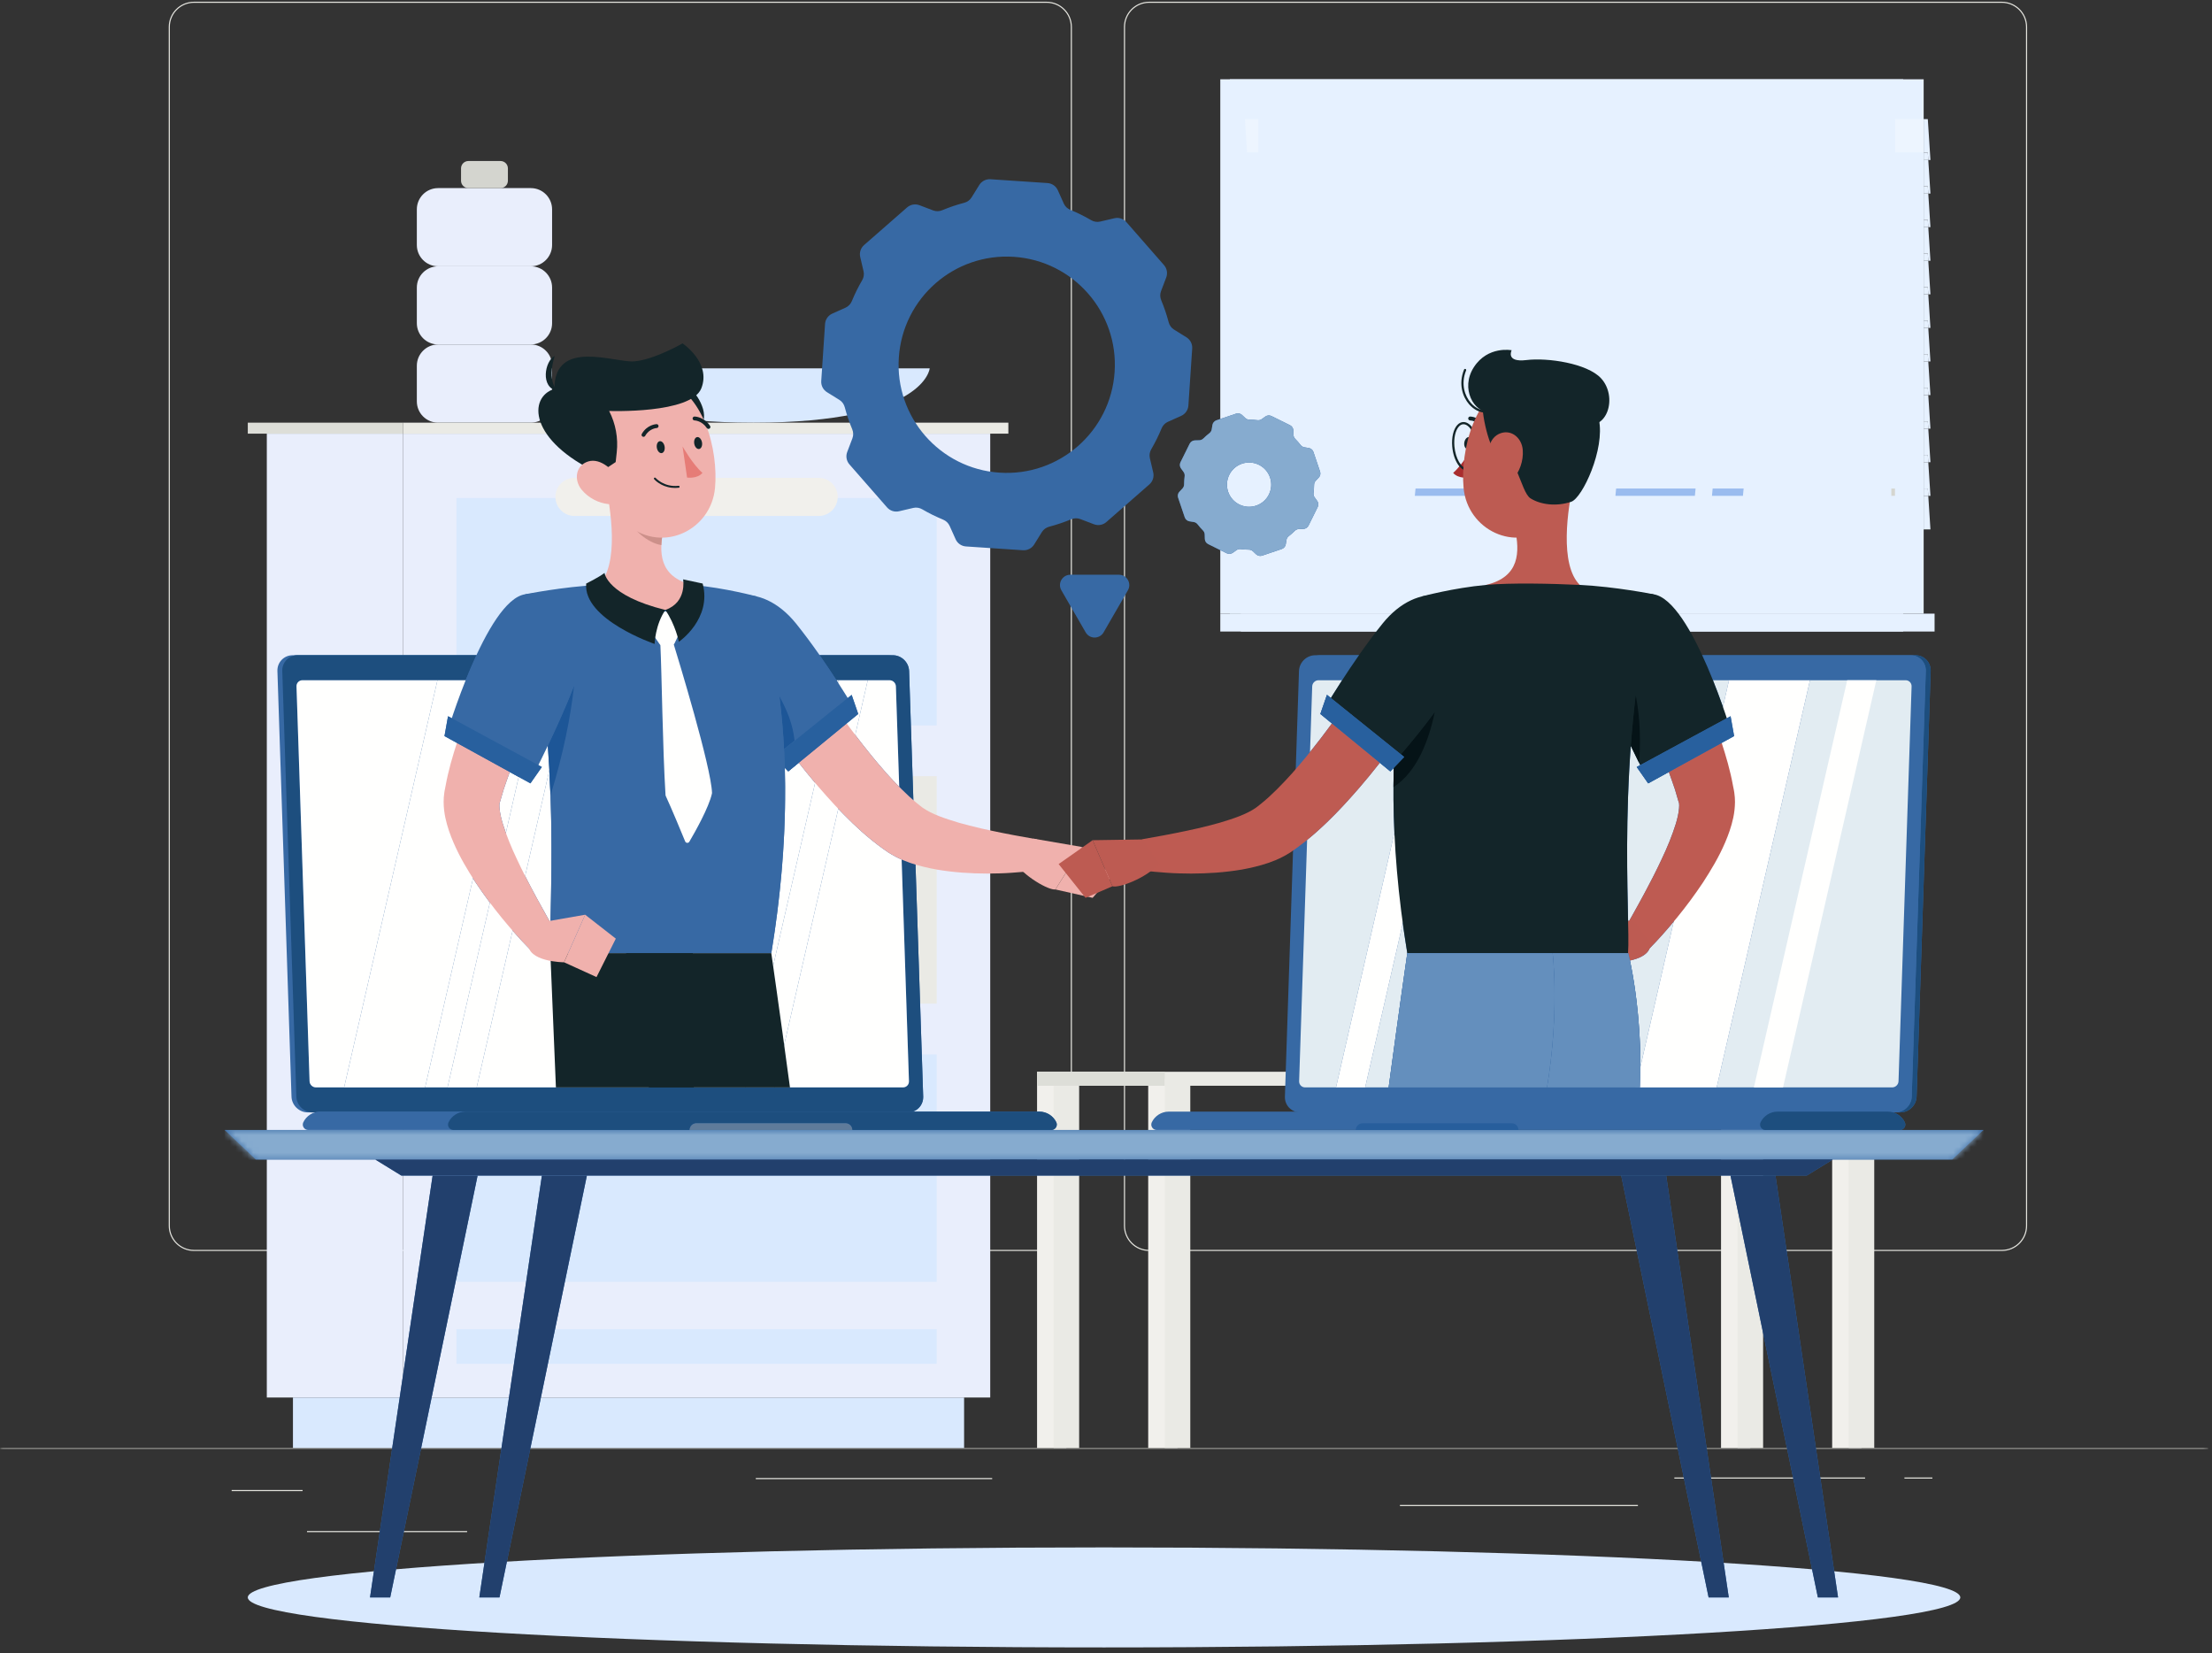 <?xml version="1.0" encoding="UTF-8"?>
<svg width="376px" height="281px" viewBox="0 0 376 281" version="1.1" xmlns="http://www.w3.org/2000/svg" xmlns:xlink="http://www.w3.org/1999/xlink">
    <rect x="0" y="0" width="376" height="281" fill="#333333" stroke="none"/>
    <title>2989086</title>
    <defs>
        <polygon id="path-1" points="0.045 0.347 375.335 0.347 375.335 1.097 0.045 1.097"></polygon>
        <polygon id="path-3" points="294.306 5.667 5.963 5.667 0.643 0.634 299.626 0.634"></polygon>
    </defs>
    <g id="Page-1" stroke="none" stroke-width="1" fill="none" fill-rule="evenodd">
        <g id="Mobile-Copy-6" transform="translate(-19, -150)">
            <g id="2989086" transform="translate(19, 150)">
                <g id="Group-3" transform="translate(0, 245.469)">
                    <mask id="mask-2" fill="white">
                        <use xlink:href="#path-1"></use>
                    </mask>
                    <g id="Clip-2"></g>
                    <polygon id="Fill-1" fill="#E4E4DE" mask="url(#mask-2)" points="0.045 0.816 375.335 0.816 375.335 0.628 0.045 0.628"></polygon>
                </g>
                <polygon id="Fill-4" fill="#E4E4DE" points="39.379 253.434 51.436 253.434 51.436 253.246 39.379 253.246"></polygon>
                <polygon id="Fill-5" fill="#E4E4DE" points="128.47 251.397 168.651 251.397 168.651 251.21 128.47 251.21"></polygon>
                <polygon id="Fill-6" fill="#E4E4DE" points="52.187 260.405 79.401 260.405 79.401 260.217 52.187 260.217"></polygon>
                <polygon id="Fill-7" fill="#E4E4DE" points="284.609 251.303 317.033 251.303 317.033 251.116 284.609 251.116"></polygon>
                <polygon id="Fill-8" fill="#E4E4DE" points="323.717 251.303 328.471 251.303 328.471 251.116 323.717 251.116"></polygon>
                <polygon id="Fill-9" fill="#E4E4DE" points="237.962 255.974 278.415 255.974 278.415 255.786 237.962 255.786"></polygon>
                <path d="M32.966,0.481 C30.706,0.481 28.869,2.319 28.869,4.578 L28.869,208.334 C28.869,210.593 30.706,212.431 32.966,212.431 L177.919,212.431 C180.177,212.431 182.016,210.593 182.016,208.334 L182.016,4.578 C182.016,2.319 180.177,0.481 177.919,0.481 L32.966,0.481 M177.919,212.618 L32.966,212.618 C30.603,212.618 28.681,210.697 28.681,208.334 L28.681,4.578 C28.681,2.216 30.603,0.294 32.966,0.294 L177.919,0.294 C180.281,0.294 182.203,2.216 182.203,4.578 L182.203,208.334 C182.203,210.697 180.281,212.618 177.919,212.618" id="Fill-10" fill="#E4E4DE"></path>
                <path d="M195.333,0.481 C193.075,0.481 191.237,2.319 191.237,4.578 L191.237,208.334 C191.237,210.593 193.075,212.431 195.333,212.431 L340.287,212.431 C342.546,212.431 344.384,210.593 344.384,208.334 L344.384,4.578 C344.384,2.319 342.546,0.481 340.287,0.481 L195.333,0.481 M340.287,212.618 L195.333,212.618 C192.971,212.618 191.049,210.697 191.049,208.334 L191.049,4.578 C191.049,2.216 192.971,0.294 195.333,0.294 L340.287,0.294 C342.649,0.294 344.572,2.216 344.572,4.578 L344.572,208.334 C344.572,210.697 342.649,212.618 340.287,212.618" id="Fill-11" fill="#E4E4DE"></path>
                <polygon id="Fill-12" fill="#F1F0EC" points="292.544 246.097 297.529 246.097 297.529 183.347 292.544 183.347"></polygon>
                <polygon id="Fill-13" fill="#EAEAE5" points="295.359 246.097 299.697 246.097 299.697 183.347 295.359 183.347"></polygon>
                <polygon id="Fill-14" fill="#F1F0EC" points="176.282 246.097 181.267 246.097 181.267 183.347 176.282 183.347"></polygon>
                <polygon id="Fill-15" fill="#EAEAE5" points="179.099 246.097 183.436 246.097 183.436 183.347 179.099 183.347"></polygon>
                <polygon id="Fill-16" fill="#F1F0EC" points="311.435 246.097 316.42 246.097 316.42 183.347 311.435 183.347"></polygon>
                <polygon id="Fill-17" fill="#EAEAE5" points="314.252 246.097 318.589 246.097 318.589 183.347 314.252 183.347"></polygon>
                <polygon id="Fill-18" fill="#F1F0EC" points="195.174 246.097 200.159 246.097 200.159 183.347 195.174 183.347"></polygon>
                <polygon id="Fill-19" fill="#EAEAE5" points="176.282 184.535 318.589 184.535 318.589 182.158 176.282 182.158"></polygon>
                <polygon id="Fill-20" fill="#DDDED8" points="176.282 184.535 197.99 184.535 197.99 182.158 176.282 182.158"></polygon>
                <polygon id="Fill-21" fill="#EAEAE5" points="197.99 246.097 202.327 246.097 202.327 183.347 197.99 183.347"></polygon>
                <polygon id="Fill-22" fill="#E4E4DE" points="233.991 182.158 247.454 182.158 247.454 136.458 233.991 136.458"></polygon>
                <polyline id="Fill-23" fill="#D4D5CF" points="283.948 182.158 239.268 182.158 232.52 128.669 277.2 128.669 283.948 182.158"></polyline>
                <polyline id="Fill-24" fill="#EAEAE5" points="286.575 182.158 240.424 182.158 233.676 128.669 279.827 128.669 286.575 182.158"></polyline>
                <polyline id="Fill-25" fill="#FAF9F6" points="260.684 182.158 251.729 182.158 254.251 128.669 263.205 128.669 260.684 182.158"></polyline>
                <polyline id="Fill-26" fill="#FAF9F6" points="270.948 182.158 262.133 182.158 264.655 128.669 273.47 128.669 270.948 182.158"></polyline>
                <polygon id="Fill-27" fill="#E6F1FF" points="207.427 104.296 323.505 104.296 323.505 13.475 207.427 13.475"></polygon>
                <polygon id="Fill-28" fill="#E6F1FF" points="209.054 104.296 326.987 104.296 326.987 13.475 209.054 13.475"></polygon>
                <polygon id="Fill-29" fill="#E6F1FF" points="207.427 107.335 323.505 107.335 323.505 104.296 207.427 104.296"></polygon>
                <polygon id="Fill-30" fill="#E6F1FF" points="210.911 107.335 328.844 107.335 328.844 104.296 210.911 104.296"></polygon>
                <polygon id="Fill-31" fill="#E6F1FF" points="213.93 99.42 322.112 99.42 322.112 18.351 213.93 18.351"></polygon>
                <polyline id="Fill-32" fill="#E6F1FF" points="273.133 99.42 280.941 18.351 294.449 18.351 286.641 99.42 273.133 99.42"></polyline>
                <polyline id="Fill-33" fill="#E6F1FF" points="239.037 99.42 246.845 18.351 260.353 18.351 252.546 99.42 239.037 99.42"></polyline>
                <path d="M216.187,71.94 C215.981,71.94 215.814,71.773 215.814,71.567 L215.814,21.523 C215.814,21.317 215.981,21.15 216.187,21.15 C216.393,21.15 216.56,21.317 216.56,21.523 L216.56,71.567 C216.56,71.773 216.393,71.94 216.187,71.94" id="Fill-34" fill="#E6F1FF"></path>
                <polyline id="Fill-35" fill="#E6F1FF" points="289.543 99.42 297.351 18.351 302.617 18.351 294.81 99.42 289.543 99.42"></polyline>
                <polygon id="Fill-36" fill="#E6F1FF" points="321.493 99.42 322.112 99.42 322.112 18.351 321.493 18.351"></polygon>
                <polyline id="Fill-37" fill="#E6F1FF" points="328.14 27.191 327.772 27.191 327.692 25.954 326.987 25.954 326.987 20.246 327.692 20.246 328.14 27.191"></polyline>
                <path d="M322.112,25.954 L326.987,25.954 L326.987,20.246 L322.112,20.246 L322.112,25.954 Z M213.93,25.954 L211.983,25.954 L211.614,20.246 L213.93,20.246 L213.93,25.954 L213.93,25.954 Z" id="Fill-38" fill="#EDF5FF"></path>
                <path d="M321.493,25.954 L301.885,25.954 L302.435,20.246 L321.493,20.246 L321.493,25.954 M296.618,25.954 L293.717,25.954 L294.266,20.246 L297.169,20.246 L296.618,25.954 M280.209,25.954 L259.622,25.954 L260.171,20.246 L280.758,20.246 L280.209,25.954 M246.113,25.954 L216.56,25.954 L216.56,21.523 C216.56,21.317 216.393,21.15 216.187,21.15 C215.981,21.15 215.814,21.317 215.814,21.523 L215.814,25.954 L213.93,25.954 L213.93,20.246 L246.663,20.246 L246.113,25.954" id="Fill-39" fill="#E6F1FF"></path>
                <polyline id="Fill-40" fill="#E6F1FF" points="293.717 25.954 280.209 25.954 280.758 20.246 294.266 20.246 293.717 25.954"></polyline>
                <polyline id="Fill-41" fill="#E6F1FF" points="259.622 25.954 246.113 25.954 246.663 20.246 260.171 20.246 259.622 25.954"></polyline>
                <path d="M216.56,25.954 L215.814,25.954 L215.814,21.523 C215.814,21.317 215.981,21.15 216.187,21.15 C216.393,21.15 216.56,21.317 216.56,21.523 L216.56,25.954" id="Fill-42" fill="#E6F1FF"></path>
                <polyline id="Fill-43" fill="#E6F1FF" points="301.885 25.954 296.618 25.954 297.169 20.246 302.435 20.246 301.885 25.954"></polyline>
                <polygon id="Fill-44" fill="#E6F1FF" points="321.493 25.954 322.112 25.954 322.112 20.246 321.493 20.246"></polygon>
                <polyline id="Fill-45" fill="#E6F1FF" points="328.14 38.606 327.772 38.606 327.692 37.37 326.987 37.37 326.987 32.898 327.772 32.898 328.14 38.606"></polyline>
                <path d="M322.112,37.37 L326.987,37.37 L326.987,32.898 L322.112,32.898 L322.112,37.37 Z M213.93,37.37 L211.983,37.37 L211.614,31.662 L211.983,31.662 L212.063,32.898 L213.93,32.898 L213.93,37.37 L213.93,37.37 Z" id="Fill-46" fill="#E6F1FF"></path>
                <path d="M321.493,37.37 L300.785,37.37 L301.216,32.898 L321.493,32.898 L321.493,37.37 L321.493,37.37 Z M295.519,37.37 L292.617,37.37 L293.048,32.898 L295.949,32.898 L295.519,37.37 L295.519,37.37 Z M279.109,37.37 L258.522,37.37 L258.953,32.898 L279.54,32.898 L279.109,37.37 L279.109,37.37 Z M245.014,37.37 L216.56,37.37 L216.56,32.898 L245.444,32.898 L245.014,37.37 L245.014,37.37 Z M213.93,37.37 L215.814,37.37 L215.814,32.898 L213.93,32.898 L213.93,37.37 Z" id="Fill-47" fill="#E6F1FF"></path>
                <polyline id="Fill-48" fill="#E6F1FF" points="292.617 37.37 279.109 37.37 279.54 32.898 293.048 32.898 292.617 37.37"></polyline>
                <polyline id="Fill-49" fill="#E6F1FF" points="258.522 37.37 245.014 37.37 245.444 32.898 258.953 32.898 258.522 37.37"></polyline>
                <polygon id="Fill-50" fill="#E6F1FF" points="215.814 37.37 216.56 37.37 216.56 32.898 215.814 32.898"></polygon>
                <polyline id="Fill-51" fill="#E6F1FF" points="300.785 37.37 295.519 37.37 295.949 32.898 301.216 32.898 300.785 37.37"></polyline>
                <polygon id="Fill-52" fill="#E6F1FF" points="321.493 37.37 322.112 37.37 322.112 32.898 321.493 32.898"></polygon>
                <polyline id="Fill-53" fill="#E6F1FF" points="328.14 50.022 327.772 50.022 327.692 48.785 326.987 48.785 326.987 44.314 327.772 44.314 328.14 50.022"></polyline>
                <path d="M322.112,48.785 L326.987,48.785 L326.987,44.314 L322.112,44.314 L322.112,48.785 Z M213.93,48.785 L211.983,48.785 L211.614,43.078 L211.983,43.078 L212.063,44.314 L213.93,44.314 L213.93,48.785 L213.93,48.785 Z" id="Fill-54" fill="#E6F1FF"></path>
                <path d="M321.493,48.785 L299.686,48.785 L300.116,44.314 L321.493,44.314 L321.493,48.785 L321.493,48.785 Z M294.42,48.785 L291.518,48.785 L291.948,44.314 L294.851,44.314 L294.42,48.785 L294.42,48.785 Z M278.009,48.785 L257.422,48.785 L257.853,44.314 L278.44,44.314 L278.009,48.785 L278.009,48.785 Z M243.914,48.785 L216.56,48.785 L216.56,44.314 L244.345,44.314 L243.914,48.785 L243.914,48.785 Z M213.93,48.785 L215.814,48.785 L215.814,44.314 L213.93,44.314 L213.93,48.785 Z" id="Fill-55" fill="#E6F1FF"></path>
                <polyline id="Fill-56" fill="#E6F1FF" points="291.518 48.785 278.009 48.785 278.44 44.314 291.948 44.314 291.518 48.785"></polyline>
                <polyline id="Fill-57" fill="#E6F1FF" points="257.422 48.785 243.914 48.785 244.345 44.314 257.853 44.314 257.422 48.785"></polyline>
                <polygon id="Fill-58" fill="#E6F1FF" points="215.814 48.785 216.56 48.785 216.56 44.314 215.814 44.314"></polygon>
                <polyline id="Fill-59" fill="#E6F1FF" points="299.686 48.785 294.42 48.785 294.851 44.314 300.116 44.314 299.686 48.785"></polyline>
                <polygon id="Fill-60" fill="#E6F1FF" points="321.493 48.785 322.112 48.785 322.112 44.314 321.493 44.314"></polygon>
                <polyline id="Fill-61" fill="#E6F1FF" points="328.14 61.438 327.772 61.438 327.692 60.202 326.987 60.202 326.987 55.731 327.772 55.731 328.14 61.438"></polyline>
                <path d="M322.112,60.202 L326.987,60.202 L326.987,55.731 L322.112,55.731 L322.112,60.202 Z M213.93,60.202 L211.983,60.202 L211.614,54.493 L211.983,54.493 L212.063,55.731 L213.93,55.731 L213.93,60.202 L213.93,60.202 Z" id="Fill-62" fill="#E6F1FF"></path>
                <path d="M321.493,60.202 L298.587,60.202 L299.017,55.731 L321.493,55.731 L321.493,60.202 L321.493,60.202 Z M293.32,60.202 L290.419,60.202 L290.849,55.731 L293.751,55.731 L293.32,60.202 L293.32,60.202 Z M276.91,60.202 L256.323,60.202 L256.754,55.731 L277.341,55.731 L276.91,60.202 L276.91,60.202 Z M242.815,60.202 L216.56,60.202 L216.56,55.731 L243.245,55.731 L242.815,60.202 L242.815,60.202 Z M213.93,60.202 L215.814,60.202 L215.814,55.731 L213.93,55.731 L213.93,60.202 Z" id="Fill-63" fill="#E6F1FF"></path>
                <polyline id="Fill-64" fill="#E6F1FF" points="290.419 60.202 276.91 60.202 277.341 55.731 290.849 55.731 290.419 60.202"></polyline>
                <polyline id="Fill-65" fill="#E6F1FF" points="256.323 60.202 242.815 60.202 243.245 55.731 256.754 55.731 256.323 60.202"></polyline>
                <polygon id="Fill-66" fill="#E6F1FF" points="215.814 60.202 216.56 60.202 216.56 55.731 215.814 55.731"></polygon>
                <polyline id="Fill-67" fill="#E6F1FF" points="298.587 60.202 293.32 60.202 293.751 55.731 299.017 55.731 298.587 60.202"></polyline>
                <polygon id="Fill-68" fill="#E6F1FF" points="321.493 60.202 322.112 60.202 322.112 55.731 321.493 55.731"></polygon>
                <polyline id="Fill-69" fill="#E6F1FF" points="328.14 72.854 327.772 72.854 327.692 71.618 326.987 71.618 326.987 67.146 327.772 67.146 328.14 72.854"></polyline>
                <path d="M322.112,71.618 L326.987,71.618 L326.987,67.146 L322.112,67.146 L322.112,71.618 Z M213.881,71.426 C213.834,71.426 213.787,71.423 213.741,71.417 C213.29,71.359 212.835,71.327 212.376,71.326 C212.23,71.325 212.088,71.296 211.958,71.239 L211.614,65.91 L211.983,65.91 L212.063,67.146 L213.93,67.146 L213.93,71.425 C213.913,71.426 213.897,71.426 213.881,71.426 L213.881,71.426 Z" id="Fill-70" fill="#E6F1FF"></path>
                <path d="M321.493,71.618 L297.488,71.618 L297.918,67.146 L321.493,67.146 L321.493,71.618 M292.221,71.618 L289.319,71.618 L289.75,67.146 L292.652,67.146 L292.221,71.618 M275.811,71.618 L255.223,71.618 L255.654,67.146 L276.241,67.146 L275.811,71.618 M241.715,71.618 L217.961,71.618 L216.56,70.924 L216.56,67.146 L242.146,67.146 L241.715,71.618 M213.93,71.425 L213.93,67.146 L215.814,67.146 L215.814,70.616 C215.769,70.61 215.724,70.607 215.679,70.607 C215.469,70.607 215.261,70.671 215.085,70.797 L214.468,71.24 C214.309,71.355 214.122,71.416 213.93,71.425" id="Fill-71" fill="#E6F1FF"></path>
                <polyline id="Fill-72" fill="#E6F1FF" points="289.319 71.618 275.811 71.618 276.241 67.146 289.75 67.146 289.319 71.618"></polyline>
                <polyline id="Fill-73" fill="#E6F1FF" points="255.223 71.618 241.715 71.618 242.146 67.146 255.654 67.146 255.223 71.618"></polyline>
                <path d="M216.56,70.924 L216.13,70.712 C216.029,70.662 215.922,70.63 215.814,70.616 L215.814,67.146 L216.56,67.146 L216.56,70.924" id="Fill-74" fill="#E6F1FF"></path>
                <polyline id="Fill-75" fill="#E6F1FF" points="297.488 71.618 292.221 71.618 292.652 67.146 297.918 67.146 297.488 71.618"></polyline>
                <polygon id="Fill-76" fill="#E6F1FF" points="321.493 71.618 322.112 71.618 322.112 67.146 321.493 67.146"></polygon>
                <polyline id="Fill-77" fill="#E6F1FF" points="328.14 84.27 327.772 84.27 327.692 83.033 326.987 83.033 326.987 78.562 327.772 78.562 328.14 84.27"></polyline>
                <path d="M322.112,83.033 L326.987,83.033 L326.987,78.562 L322.112,78.562 L322.112,83.033 Z M213.93,83.033 L211.983,83.033 L211.7,78.662 C211.908,78.627 212.117,78.609 212.323,78.609 C212.885,78.609 213.433,78.736 213.93,78.971 L213.93,83.033 L213.93,83.033 Z" id="Fill-78" fill="#E6F1FF"></path>
                <path d="M321.493,83.033 L296.388,83.033 L296.819,78.562 L321.493,78.562 L321.493,83.033 M291.121,83.033 L288.22,83.033 L288.65,78.562 L291.552,78.562 L291.121,83.033 M274.712,83.033 L254.124,83.033 L254.555,78.562 L275.142,78.562 L274.712,83.033 M240.616,83.033 L223.351,83.033 C223.363,82.831 223.369,82.628 223.37,82.424 C223.371,82.165 223.463,81.915 223.641,81.726 L224.162,81.174 C224.344,80.982 224.441,80.729 224.44,80.473 C224.44,80.365 224.422,80.256 224.387,80.15 L223.85,78.562 L241.046,78.562 L240.616,83.033 M216.027,83.033 L213.93,83.033 L213.93,78.971 C214.821,79.392 215.547,80.16 215.887,81.167 C216.022,81.567 216.086,81.973 216.086,82.373 C216.086,82.596 216.066,82.817 216.027,83.033" id="Fill-79" fill="#E6F1FF"></path>
                <polyline id="Fill-80" fill="#E6F1FF" points="288.22 83.033 274.712 83.033 275.142 78.562 288.65 78.562 288.22 83.033"></polyline>
                <polyline id="Fill-81" fill="#E6F1FF" points="254.124 83.033 240.616 83.033 241.046 78.562 254.555 78.562 254.124 83.033"></polyline>
                <polyline id="Fill-82" fill="#E6F1FF" points="296.388 83.033 291.121 83.033 291.552 78.562 296.819 78.562 296.388 83.033"></polyline>
                <polygon id="Fill-83" fill="#E6F1FF" points="321.493 83.033 322.112 83.033 322.112 78.562 321.493 78.562"></polygon>
                <polyline id="Fill-84" fill="#E6F1FF" points="328.14 32.898 327.772 32.898 327.692 31.662 326.987 31.662 326.987 27.191 327.772 27.191 328.14 32.898"></polyline>
                <path d="M322.112,31.663 L326.987,31.663 L326.987,27.191 L322.112,27.191 L322.112,31.663 Z M213.93,31.662 L211.983,31.662 L211.614,25.954 L211.983,25.954 L212.063,27.191 L213.93,27.191 L213.93,31.662 L213.93,31.662 Z" id="Fill-85" fill="#E6F1FF"></path>
                <path d="M321.493,31.662 L301.336,31.662 L301.766,27.191 L321.493,27.191 L321.493,31.662 L321.493,31.662 Z M296.069,31.662 L293.167,31.662 L293.598,27.191 L296.5,27.191 L296.069,31.662 L296.069,31.662 Z M279.658,31.662 L259.071,31.662 L259.502,27.191 L280.089,27.191 L279.658,31.662 L279.658,31.662 Z M245.563,31.662 L216.56,31.662 L216.56,27.191 L245.994,27.191 L245.563,31.662 L245.563,31.662 Z M213.93,31.663 L215.814,31.663 L215.814,27.191 L213.93,27.191 L213.93,31.663 Z" id="Fill-86" fill="#E6F1FF"></path>
                <polyline id="Fill-87" fill="#E6F1FF" points="293.167 31.662 279.658 31.662 280.089 27.191 293.598 27.191 293.167 31.662"></polyline>
                <polyline id="Fill-88" fill="#E6F1FF" points="259.071 31.662 245.563 31.662 245.994 27.191 259.502 27.191 259.071 31.662"></polyline>
                <polygon id="Fill-89" fill="#E6F1FF" points="215.814 31.663 216.56 31.663 216.56 27.191 215.814 27.191"></polygon>
                <polyline id="Fill-90" fill="#E6F1FF" points="301.336 31.662 296.069 31.662 296.5 27.191 301.766 27.191 301.336 31.662"></polyline>
                <polygon id="Fill-91" fill="#E6F1FF" points="321.493 31.663 322.112 31.663 322.112 27.191 321.493 27.191"></polygon>
                <polyline id="Fill-92" fill="#E6F1FF" points="327.772 27.191 326.987 27.191 326.987 25.954 327.692 25.954 327.772 27.191"></polyline>
                <path d="M322.112,27.19 L326.987,27.19 L326.987,25.954 L322.112,25.954 L322.112,27.19 Z M213.93,27.191 L212.063,27.191 L211.983,25.954 L213.93,25.954 L213.93,27.191 L213.93,27.191 Z" id="Fill-93" fill="#E6F1FF"></path>
                <path d="M321.493,27.191 L301.766,27.191 L301.885,25.954 L321.493,25.954 L321.493,27.191 L321.493,27.191 Z M296.5,27.191 L293.598,27.191 L293.717,25.954 L296.618,25.954 L296.5,27.191 L296.5,27.191 Z M280.089,27.191 L259.502,27.191 L259.622,25.954 L280.209,25.954 L280.089,27.191 L280.089,27.191 Z M245.994,27.191 L216.56,27.191 L216.56,25.954 L246.113,25.954 L245.994,27.191 L245.994,27.191 Z M213.93,27.19 L215.814,27.19 L215.814,25.954 L213.93,25.954 L213.93,27.19 Z" id="Fill-94" fill="#E6F1FF"></path>
                <polyline id="Fill-95" fill="#E6F1FF" points="293.598 27.191 280.089 27.191 280.209 25.954 293.717 25.954 293.598 27.191"></polyline>
                <polyline id="Fill-96" fill="#E6F1FF" points="259.502 27.191 245.994 27.191 246.113 25.954 259.622 25.954 259.502 27.191"></polyline>
                <polygon id="Fill-97" fill="#E6F1FF" points="215.814 27.19 216.56 27.19 216.56 25.954 215.814 25.954"></polygon>
                <polyline id="Fill-98" fill="#E6F1FF" points="301.766 27.191 296.5 27.191 296.618 25.954 301.885 25.954 301.766 27.191"></polyline>
                <polygon id="Fill-99" fill="#E6F1FF" points="321.493 27.19 322.112 27.19 322.112 25.954 321.493 25.954"></polygon>
                <polyline id="Fill-100" fill="#E6F1FF" points="327.772 32.898 326.987 32.898 326.987 31.662 327.692 31.662 327.772 32.898"></polyline>
                <path d="M322.112,32.898 L326.987,32.898 L326.987,31.662 L322.112,31.662 L322.112,32.898 Z M213.93,32.898 L212.063,32.898 L211.983,31.662 L213.93,31.662 L213.93,32.898 L213.93,32.898 Z" id="Fill-101" fill="#E6F1FF"></path>
                <path d="M321.493,32.898 L301.216,32.898 L301.336,31.662 L321.493,31.662 L321.493,32.898 L321.493,32.898 Z M295.949,32.898 L293.048,32.898 L293.167,31.662 L296.069,31.662 L295.949,32.898 L295.949,32.898 Z M279.54,32.898 L258.953,32.898 L259.071,31.662 L279.658,31.662 L279.54,32.898 L279.54,32.898 Z M245.444,32.898 L216.56,32.898 L216.56,31.662 L245.563,31.662 L245.444,32.898 L245.444,32.898 Z M213.93,32.898 L215.814,32.898 L215.814,31.662 L213.93,31.662 L213.93,32.898 Z" id="Fill-102" fill="#E6F1FF"></path>
                <polyline id="Fill-103" fill="#E6F1FF" points="293.048 32.898 279.54 32.898 279.658 31.662 293.167 31.662 293.048 32.898"></polyline>
                <polyline id="Fill-104" fill="#E6F1FF" points="258.953 32.898 245.444 32.898 245.563 31.662 259.071 31.662 258.953 32.898"></polyline>
                <polygon id="Fill-105" fill="#E6F1FF" points="215.814 32.898 216.56 32.898 216.56 31.662 215.814 31.662"></polygon>
                <polyline id="Fill-106" fill="#E6F1FF" points="301.216 32.898 295.949 32.898 296.069 31.662 301.336 31.662 301.216 32.898"></polyline>
                <polygon id="Fill-107" fill="#E6F1FF" points="321.493 32.898 322.112 32.898 322.112 31.662 321.493 31.662"></polygon>
                <polyline id="Fill-108" fill="#E6F1FF" points="328.14 44.314 327.772 44.314 327.692 43.078 326.987 43.078 326.987 38.606 327.772 38.606 328.14 44.314"></polyline>
                <path d="M322.112,43.077 L326.987,43.077 L326.987,38.606 L322.112,38.606 L322.112,43.077 Z M213.93,43.078 L211.983,43.078 L211.614,37.37 L211.983,37.37 L212.063,38.606 L213.93,38.606 L213.93,43.078 L213.93,43.078 Z" id="Fill-109" fill="#E6F1FF"></path>
                <path d="M321.493,43.078 L300.236,43.078 L300.667,38.606 L321.493,38.606 L321.493,43.078 L321.493,43.078 Z M294.969,43.078 L292.068,43.078 L292.498,38.606 L295.4,38.606 L294.969,43.078 L294.969,43.078 Z M278.559,43.078 L257.972,43.078 L258.402,38.606 L278.99,38.606 L278.559,43.078 L278.559,43.078 Z M244.464,43.078 L216.56,43.078 L216.56,38.606 L244.894,38.606 L244.464,43.078 L244.464,43.078 Z M213.93,43.077 L215.814,43.077 L215.814,38.606 L213.93,38.606 L213.93,43.077 Z" id="Fill-110" fill="#E6F1FF"></path>
                <polyline id="Fill-111" fill="#E6F1FF" points="292.068 43.078 278.559 43.078 278.99 38.606 292.498 38.606 292.068 43.078"></polyline>
                <polyline id="Fill-112" fill="#E6F1FF" points="257.972 43.078 244.464 43.078 244.894 38.606 258.402 38.606 257.972 43.078"></polyline>
                <polygon id="Fill-113" fill="#E6F1FF" points="215.814 43.077 216.56 43.077 216.56 38.606 215.814 38.606"></polygon>
                <polyline id="Fill-114" fill="#E6F1FF" points="300.236 43.078 294.969 43.078 295.4 38.606 300.667 38.606 300.236 43.078"></polyline>
                <polygon id="Fill-115" fill="#E6F1FF" points="321.493 43.077 322.112 43.077 322.112 38.606 321.493 38.606"></polygon>
                <polyline id="Fill-116" fill="#E6F1FF" points="327.772 38.606 326.987 38.606 326.987 37.37 327.692 37.37 327.772 38.606"></polyline>
                <path d="M322.112,38.606 L326.987,38.606 L326.987,37.37 L322.112,37.37 L322.112,38.606 Z M213.93,38.606 L212.063,38.606 L211.983,37.37 L213.93,37.37 L213.93,38.606 L213.93,38.606 Z" id="Fill-117" fill="#E6F1FF"></path>
                <path d="M321.493,38.606 L300.667,38.606 L300.785,37.37 L321.493,37.37 L321.493,38.606 L321.493,38.606 Z M295.4,38.606 L292.498,38.606 L292.617,37.37 L295.519,37.37 L295.4,38.606 L295.4,38.606 Z M278.99,38.606 L258.402,38.606 L258.522,37.37 L279.109,37.37 L278.99,38.606 L278.99,38.606 Z M244.894,38.606 L216.56,38.606 L216.56,37.37 L245.014,37.37 L244.894,38.606 L244.894,38.606 Z M213.93,38.606 L215.814,38.606 L215.814,37.37 L213.93,37.37 L213.93,38.606 Z" id="Fill-118" fill="#E6F1FF"></path>
                <polyline id="Fill-119" fill="#E6F1FF" points="292.498 38.606 278.99 38.606 279.109 37.37 292.617 37.37 292.498 38.606"></polyline>
                <polyline id="Fill-120" fill="#E6F1FF" points="258.402 38.606 244.894 38.606 245.014 37.37 258.522 37.37 258.402 38.606"></polyline>
                <polygon id="Fill-121" fill="#E6F1FF" points="215.814 38.606 216.56 38.606 216.56 37.37 215.814 37.37"></polygon>
                <polyline id="Fill-122" fill="#E6F1FF" points="300.667 38.606 295.4 38.606 295.519 37.37 300.785 37.37 300.667 38.606"></polyline>
                <polygon id="Fill-123" fill="#E6F1FF" points="321.493 38.606 322.112 38.606 322.112 37.37 321.493 37.37"></polygon>
                <polyline id="Fill-124" fill="#E6F1FF" points="327.772 44.314 326.987 44.314 326.987 43.078 327.692 43.078 327.772 44.314"></polyline>
                <path d="M322.112,44.315 L326.987,44.315 L326.987,43.078 L322.112,43.078 L322.112,44.315 Z M213.93,44.314 L212.063,44.314 L211.983,43.078 L213.93,43.078 L213.93,44.314 L213.93,44.314 Z" id="Fill-125" fill="#E6F1FF"></path>
                <path d="M321.493,44.314 L300.116,44.314 L300.236,43.078 L321.493,43.078 L321.493,44.314 L321.493,44.314 Z M294.851,44.314 L291.948,44.314 L292.068,43.078 L294.969,43.078 L294.851,44.314 L294.851,44.314 Z M278.44,44.314 L257.853,44.314 L257.972,43.078 L278.559,43.078 L278.44,44.314 L278.44,44.314 Z M244.345,44.314 L216.56,44.314 L216.56,43.078 L244.464,43.078 L244.345,44.314 L244.345,44.314 Z M213.93,44.315 L215.814,44.315 L215.814,43.078 L213.93,43.078 L213.93,44.315 Z" id="Fill-126" fill="#E6F1FF"></path>
                <polyline id="Fill-127" fill="#E6F1FF" points="291.948 44.314 278.44 44.314 278.559 43.078 292.068 43.078 291.948 44.314"></polyline>
                <polyline id="Fill-128" fill="#E6F1FF" points="257.853 44.314 244.345 44.314 244.464 43.078 257.972 43.078 257.853 44.314"></polyline>
                <polygon id="Fill-129" fill="#E6F1FF" points="215.814 44.315 216.56 44.315 216.56 43.078 215.814 43.078"></polygon>
                <polyline id="Fill-130" fill="#E6F1FF" points="300.116 44.314 294.851 44.314 294.969 43.078 300.236 43.078 300.116 44.314"></polyline>
                <polygon id="Fill-131" fill="#E6F1FF" points="321.493 44.315 322.112 44.315 322.112 43.078 321.493 43.078"></polygon>
                <polyline id="Fill-132" fill="#E6F1FF" points="328.14 55.731 327.772 55.731 327.692 54.493 326.987 54.493 326.987 50.022 327.772 50.022 328.14 55.731"></polyline>
                <path d="M322.112,54.494 L326.987,54.494 L326.987,50.022 L322.112,50.022 L322.112,54.494 Z M213.93,54.493 L211.983,54.493 L211.614,48.785 L211.983,48.785 L212.063,50.022 L213.93,50.022 L213.93,54.493 L213.93,54.493 Z" id="Fill-133" fill="#E6F1FF"></path>
                <path d="M321.493,54.493 L299.136,54.493 L299.567,50.022 L321.493,50.022 L321.493,54.493 L321.493,54.493 Z M293.87,54.493 L290.968,54.493 L291.399,50.022 L294.3,50.022 L293.87,54.493 L293.87,54.493 Z M277.46,54.493 L256.873,54.493 L257.303,50.022 L277.891,50.022 L277.46,54.493 L277.46,54.493 Z M243.364,54.493 L216.56,54.493 L216.56,50.022 L243.795,50.022 L243.364,54.493 L243.364,54.493 Z M213.93,54.494 L215.814,54.494 L215.814,50.022 L213.93,50.022 L213.93,54.494 Z" id="Fill-134" fill="#E6F1FF"></path>
                <polyline id="Fill-135" fill="#E6F1FF" points="290.968 54.493 277.46 54.493 277.891 50.022 291.399 50.022 290.968 54.493"></polyline>
                <polyline id="Fill-136" fill="#E6F1FF" points="256.873 54.493 243.364 54.493 243.795 50.022 257.303 50.022 256.873 54.493"></polyline>
                <polygon id="Fill-137" fill="#E6F1FF" points="215.814 54.494 216.56 54.494 216.56 50.022 215.814 50.022"></polygon>
                <polyline id="Fill-138" fill="#E6F1FF" points="299.136 54.493 293.87 54.493 294.3 50.022 299.567 50.022 299.136 54.493"></polyline>
                <polygon id="Fill-139" fill="#E6F1FF" points="321.493 54.494 322.112 54.494 322.112 50.022 321.493 50.022"></polygon>
                <polyline id="Fill-140" fill="#E6F1FF" points="327.772 50.022 326.987 50.022 326.987 48.785 327.692 48.785 327.772 50.022"></polyline>
                <path d="M322.112,50.022 L326.987,50.022 L326.987,48.785 L322.112,48.785 L322.112,50.022 Z M213.93,50.022 L212.063,50.022 L211.983,48.785 L213.93,48.785 L213.93,50.022 L213.93,50.022 Z" id="Fill-141" fill="#E6F1FF"></path>
                <path d="M321.493,50.022 L299.567,50.022 L299.686,48.785 L321.493,48.785 L321.493,50.022 L321.493,50.022 Z M294.3,50.022 L291.399,50.022 L291.518,48.785 L294.42,48.785 L294.3,50.022 L294.3,50.022 Z M277.891,50.022 L257.303,50.022 L257.422,48.785 L278.009,48.785 L277.891,50.022 L277.891,50.022 Z M243.795,50.022 L216.56,50.022 L216.56,48.785 L243.914,48.785 L243.795,50.022 L243.795,50.022 Z M213.93,50.022 L215.814,50.022 L215.814,48.785 L213.93,48.785 L213.93,50.022 Z" id="Fill-142" fill="#E6F1FF"></path>
                <polyline id="Fill-143" fill="#E6F1FF" points="291.399 50.022 277.891 50.022 278.009 48.785 291.518 48.785 291.399 50.022"></polyline>
                <polyline id="Fill-144" fill="#E6F1FF" points="257.303 50.022 243.795 50.022 243.914 48.785 257.422 48.785 257.303 50.022"></polyline>
                <polygon id="Fill-145" fill="#E6F1FF" points="215.814 50.022 216.56 50.022 216.56 48.785 215.814 48.785"></polygon>
                <polyline id="Fill-146" fill="#E6F1FF" points="299.567 50.022 294.3 50.022 294.42 48.785 299.686 48.785 299.567 50.022"></polyline>
                <polygon id="Fill-147" fill="#E6F1FF" points="321.493 50.022 322.112 50.022 322.112 48.785 321.493 48.785"></polygon>
                <polyline id="Fill-148" fill="#E6F1FF" points="327.772 55.731 326.987 55.731 326.987 54.493 327.692 54.493 327.772 55.731"></polyline>
                <path d="M322.112,55.73 L326.987,55.73 L326.987,54.493 L322.112,54.493 L322.112,55.73 Z M213.93,55.731 L212.063,55.731 L211.983,54.493 L213.93,54.493 L213.93,55.731 L213.93,55.731 Z" id="Fill-149" fill="#E6F1FF"></path>
                <path d="M321.493,55.731 L299.017,55.731 L299.136,54.493 L321.493,54.493 L321.493,55.731 L321.493,55.731 Z M293.751,55.731 L290.849,55.731 L290.968,54.493 L293.87,54.493 L293.751,55.731 L293.751,55.731 Z M277.341,55.731 L256.754,55.731 L256.873,54.493 L277.46,54.493 L277.341,55.731 L277.341,55.731 Z M243.245,55.731 L216.56,55.731 L216.56,54.493 L243.364,54.493 L243.245,55.731 L243.245,55.731 Z M213.93,55.73 L215.814,55.73 L215.814,54.493 L213.93,54.493 L213.93,55.73 Z" id="Fill-150" fill="#E6F1FF"></path>
                <polyline id="Fill-151" fill="#E6F1FF" points="290.849 55.731 277.341 55.731 277.46 54.493 290.968 54.493 290.849 55.731"></polyline>
                <polyline id="Fill-152" fill="#E6F1FF" points="256.754 55.731 243.245 55.731 243.364 54.493 256.873 54.493 256.754 55.731"></polyline>
                <polygon id="Fill-153" fill="#E6F1FF" points="215.814 55.73 216.56 55.73 216.56 54.493 215.814 54.493"></polygon>
                <polyline id="Fill-154" fill="#E6F1FF" points="299.017 55.731 293.751 55.731 293.87 54.493 299.136 54.493 299.017 55.731"></polyline>
                <polygon id="Fill-155" fill="#E6F1FF" points="321.493 55.73 322.112 55.73 322.112 54.493 321.493 54.493"></polygon>
                <polyline id="Fill-156" fill="#E6F1FF" points="328.14 67.146 327.772 67.146 327.692 65.91 326.987 65.91 326.987 61.438 327.772 61.438 328.14 67.146"></polyline>
                <path d="M322.112,65.91 L326.987,65.91 L326.987,61.438 L322.112,61.438 L322.112,65.91 Z M213.93,65.91 L211.983,65.91 L211.614,60.202 L211.983,60.202 L212.063,61.438 L213.93,61.438 L213.93,65.91 L213.93,65.91 Z" id="Fill-157" fill="#E6F1FF"></path>
                <path d="M321.493,65.91 L298.037,65.91 L298.467,61.438 L321.493,61.438 L321.493,65.91 L321.493,65.91 Z M292.77,65.91 L289.868,65.91 L290.299,61.438 L293.201,61.438 L292.77,65.91 L292.77,65.91 Z M276.361,65.91 L255.774,65.91 L256.204,61.438 L276.791,61.438 L276.361,65.91 L276.361,65.91 Z M242.265,65.91 L216.56,65.91 L216.56,61.438 L242.695,61.438 L242.265,65.91 L242.265,65.91 Z M213.93,65.91 L215.814,65.91 L215.814,61.438 L213.93,61.438 L213.93,65.91 Z" id="Fill-158" fill="#E6F1FF"></path>
                <polyline id="Fill-159" fill="#E6F1FF" points="289.868 65.91 276.361 65.91 276.791 61.438 290.299 61.438 289.868 65.91"></polyline>
                <polyline id="Fill-160" fill="#E6F1FF" points="255.774 65.91 242.265 65.91 242.695 61.438 256.204 61.438 255.774 65.91"></polyline>
                <polygon id="Fill-161" fill="#E6F1FF" points="215.814 65.91 216.56 65.91 216.56 61.438 215.814 61.438"></polygon>
                <polyline id="Fill-162" fill="#E6F1FF" points="298.037 65.91 292.77 65.91 293.201 61.438 298.467 61.438 298.037 65.91"></polyline>
                <polygon id="Fill-163" fill="#E6F1FF" points="321.493 65.91 322.112 65.91 322.112 61.438 321.493 61.438"></polygon>
                <polyline id="Fill-164" fill="#E6F1FF" points="327.772 61.438 326.987 61.438 326.987 60.202 327.692 60.202 327.772 61.438"></polyline>
                <path d="M322.112,61.438 L326.987,61.438 L326.987,60.202 L322.112,60.202 L322.112,61.438 Z M213.93,61.438 L212.063,61.438 L211.983,60.202 L213.93,60.202 L213.93,61.438 L213.93,61.438 Z" id="Fill-165" fill="#E6F1FF"></path>
                <path d="M321.493,61.438 L298.467,61.438 L298.587,60.202 L321.493,60.202 L321.493,61.438 L321.493,61.438 Z M293.201,61.438 L290.299,61.438 L290.419,60.202 L293.32,60.202 L293.201,61.438 L293.201,61.438 Z M276.791,61.438 L256.204,61.438 L256.323,60.202 L276.91,60.202 L276.791,61.438 L276.791,61.438 Z M242.695,61.438 L216.56,61.438 L216.56,60.202 L242.815,60.202 L242.695,61.438 L242.695,61.438 Z M213.93,61.438 L215.814,61.438 L215.814,60.202 L213.93,60.202 L213.93,61.438 Z" id="Fill-166" fill="#E6F1FF"></path>
                <polyline id="Fill-167" fill="#E6F1FF" points="290.299 61.438 276.791 61.438 276.91 60.202 290.419 60.202 290.299 61.438"></polyline>
                <polyline id="Fill-168" fill="#E6F1FF" points="256.204 61.438 242.695 61.438 242.815 60.202 256.323 60.202 256.204 61.438"></polyline>
                <polygon id="Fill-169" fill="#E6F1FF" points="215.814 61.438 216.56 61.438 216.56 60.202 215.814 60.202"></polygon>
                <polyline id="Fill-170" fill="#E6F1FF" points="298.467 61.438 293.201 61.438 293.32 60.202 298.587 60.202 298.467 61.438"></polyline>
                <polygon id="Fill-171" fill="#E6F1FF" points="321.493 61.438 322.112 61.438 322.112 60.202 321.493 60.202"></polygon>
                <polyline id="Fill-172" fill="#E6F1FF" points="327.772 67.146 326.987 67.146 326.987 65.91 327.692 65.91 327.772 67.146"></polyline>
                <path d="M322.112,67.146 L326.987,67.146 L326.987,65.91 L322.112,65.91 L322.112,67.146 Z M213.93,67.146 L212.063,67.146 L211.983,65.91 L213.93,65.91 L213.93,67.146 L213.93,67.146 Z" id="Fill-173" fill="#E6F1FF"></path>
                <path d="M321.493,67.146 L297.918,67.146 L298.037,65.91 L321.493,65.91 L321.493,67.146 L321.493,67.146 Z M292.652,67.146 L289.75,67.146 L289.868,65.91 L292.77,65.91 L292.652,67.146 L292.652,67.146 Z M276.241,67.146 L255.654,67.146 L255.774,65.91 L276.361,65.91 L276.241,67.146 L276.241,67.146 Z M242.146,67.146 L216.56,67.146 L216.56,65.91 L242.265,65.91 L242.146,67.146 L242.146,67.146 Z M213.93,67.146 L215.814,67.146 L215.814,65.91 L213.93,65.91 L213.93,67.146 Z" id="Fill-174" fill="#E6F1FF"></path>
                <polyline id="Fill-175" fill="#E6F1FF" points="289.75 67.146 276.241 67.146 276.361 65.91 289.868 65.91 289.75 67.146"></polyline>
                <polyline id="Fill-176" fill="#E6F1FF" points="255.654 67.146 242.146 67.146 242.265 65.91 255.774 65.91 255.654 67.146"></polyline>
                <polygon id="Fill-177" fill="#E6F1FF" points="215.814 67.146 216.56 67.146 216.56 65.91 215.814 65.91"></polygon>
                <polyline id="Fill-178" fill="#E6F1FF" points="297.918 67.146 292.652 67.146 292.77 65.91 298.037 65.91 297.918 67.146"></polyline>
                <polygon id="Fill-179" fill="#E6F1FF" points="321.493 67.146 322.112 67.146 322.112 65.91 321.493 65.91"></polygon>
                <polyline id="Fill-180" fill="#E6F1FF" points="328.14 78.562 327.772 78.562 327.692 77.325 326.987 77.325 326.987 72.854 327.772 72.854 328.14 78.562"></polyline>
                <polygon id="Fill-181" fill="#E6F1FF" points="322.112 77.325 326.987 77.325 326.987 72.854 322.112 72.854"></polygon>
                <path d="M321.493,77.325 L296.937,77.325 L297.368,72.854 L321.493,72.854 L321.493,77.325 M291.671,77.325 L288.769,77.325 L289.199,72.854 L292.102,72.854 L291.671,77.325 M275.261,77.325 L254.674,77.325 L255.105,72.854 L275.692,72.854 L275.261,77.325 M241.166,77.325 L223.432,77.325 L223.26,76.819 C223.14,76.463 222.832,76.201 222.461,76.14 L221.712,76.018 C221.456,75.976 221.23,75.833 221.072,75.627 C220.792,75.264 220.491,74.92 220.171,74.598 C219.988,74.413 219.877,74.171 219.869,73.912 L219.847,73.154 C219.844,73.05 219.826,72.949 219.793,72.854 L241.596,72.854 L241.166,77.325" id="Fill-182" fill="#E6F1FF"></path>
                <polyline id="Fill-183" fill="#E6F1FF" points="288.769 77.325 275.261 77.325 275.692 72.854 289.199 72.854 288.769 77.325"></polyline>
                <polyline id="Fill-184" fill="#E6F1FF" points="254.674 77.325 241.166 77.325 241.596 72.854 255.105 72.854 254.674 77.325"></polyline>
                <polyline id="Fill-185" fill="#E6F1FF" points="296.937 77.325 291.671 77.325 292.102 72.854 297.368 72.854 296.937 77.325"></polyline>
                <polygon id="Fill-186" fill="#E6F1FF" points="321.493 77.325 322.112 77.325 322.112 72.854 321.493 72.854"></polygon>
                <polyline id="Fill-187" fill="#E6F1FF" points="327.772 72.854 326.987 72.854 326.987 71.618 327.692 71.618 327.772 72.854"></polyline>
                <polygon id="Fill-188" fill="#E6F1FF" points="322.112 72.854 326.987 72.854 326.987 71.618 322.112 71.618"></polygon>
                <path d="M321.493,72.854 L297.368,72.854 L297.488,71.618 L321.493,71.618 L321.493,72.854 M292.102,72.854 L289.199,72.854 L289.319,71.618 L292.221,71.618 L292.102,72.854 M275.692,72.854 L255.105,72.854 L255.223,71.618 L275.811,71.618 L275.692,72.854 M241.596,72.854 L219.793,72.854 C219.708,72.603 219.526,72.392 219.281,72.271 L217.961,71.618 L241.715,71.618 L241.596,72.854" id="Fill-189" fill="#E6F1FF"></path>
                <polyline id="Fill-190" fill="#E6F1FF" points="289.199 72.854 275.692 72.854 275.811 71.618 289.319 71.618 289.199 72.854"></polyline>
                <polyline id="Fill-191" fill="#E6F1FF" points="255.105 72.854 241.596 72.854 241.715 71.618 255.223 71.618 255.105 72.854"></polyline>
                <polyline id="Fill-192" fill="#E6F1FF" points="297.368 72.854 292.102 72.854 292.221 71.618 297.488 71.618 297.368 72.854"></polyline>
                <polygon id="Fill-193" fill="#E6F1FF" points="321.493 72.854 322.112 72.854 322.112 71.618 321.493 71.618"></polygon>
                <polyline id="Fill-194" fill="#E6F1FF" points="327.772 78.562 326.987 78.562 326.987 77.325 327.692 77.325 327.772 78.562"></polyline>
                <polygon id="Fill-195" fill="#E6F1FF" points="322.112 78.562 326.987 78.562 326.987 77.325 322.112 77.325"></polygon>
                <path d="M321.493,78.562 L296.819,78.562 L296.937,77.325 L321.493,77.325 L321.493,78.562 M291.552,78.562 L288.65,78.562 L288.769,77.325 L291.671,77.325 L291.552,78.562 M275.142,78.562 L254.555,78.562 L254.674,77.325 L275.261,77.325 L275.142,78.562 M241.046,78.562 L223.85,78.562 L223.432,77.325 L241.166,77.325 L241.046,78.562" id="Fill-196" fill="#E6F1FF"></path>
                <polyline id="Fill-197" fill="#E6F1FF" points="288.65 78.562 275.142 78.562 275.261 77.325 288.769 77.325 288.65 78.562"></polyline>
                <polyline id="Fill-198" fill="#E6F1FF" points="254.555 78.562 241.046 78.562 241.166 77.325 254.674 77.325 254.555 78.562"></polyline>
                <polyline id="Fill-199" fill="#E6F1FF" points="296.819 78.562 291.552 78.562 291.671 77.325 296.937 77.325 296.819 78.562"></polyline>
                <polygon id="Fill-200" fill="#E6F1FF" points="321.493 78.562 322.112 78.562 322.112 77.325 321.493 77.325"></polygon>
                <polyline id="Fill-201" fill="#E6F1FF" points="328.14 89.978 326.987 89.978 326.987 84.27 327.772 84.27 328.14 89.978"></polyline>
                <path d="M322.112,89.978 L326.987,89.978 L326.987,84.27 L322.112,84.27 L322.112,89.978 Z M212.323,86.135 C212.151,86.135 211.98,86.123 211.812,86.1 L211.614,83.033 L211.983,83.033 L212.063,84.27 L213.93,84.27 L213.93,85.774 C213.801,85.835 213.667,85.889 213.528,85.935 C213.128,86.071 212.722,86.135 212.323,86.135 L212.323,86.135 Z" id="Fill-202" fill="#E6F1FF"></path>
                <path d="M321.493,89.978 L295.719,89.978 L296.269,84.27 L321.493,84.27 L321.493,89.978 M290.452,89.978 L287.551,89.978 L288.1,84.27 L291.003,84.27 L290.452,89.978 M274.043,89.978 L253.456,89.978 L254.005,84.27 L274.592,84.27 L274.043,89.978 M239.947,89.978 L220.476,89.978 C220.573,89.942 220.677,89.922 220.783,89.919 L221.542,89.897 C221.918,89.886 222.258,89.668 222.425,89.331 L223.983,86.179 C224.054,86.037 224.089,85.883 224.089,85.73 C224.089,85.52 224.025,85.311 223.898,85.134 L223.455,84.517 C223.4,84.441 223.357,84.357 223.327,84.27 L240.497,84.27 L239.947,89.978 M213.93,85.774 L213.93,84.27 L215.571,84.27 C215.198,84.91 214.635,85.442 213.93,85.774" id="Fill-203" fill="#E6F1FF"></path>
                <polyline id="Fill-204" fill="#E6F1FF" points="287.551 89.978 274.043 89.978 274.592 84.27 288.1 84.27 287.551 89.978"></polyline>
                <polyline id="Fill-205" fill="#E6F1FF" points="253.456 89.978 239.947 89.978 240.497 84.27 254.005 84.27 253.456 89.978"></polyline>
                <polyline id="Fill-206" fill="#E6F1FF" points="295.719 89.978 290.452 89.978 291.003 84.27 296.269 84.27 295.719 89.978"></polyline>
                <polygon id="Fill-207" fill="#E6F1FF" points="321.493 89.978 322.112 89.978 322.112 84.27 321.493 84.27"></polygon>
                <polyline id="Fill-208" fill="#E6F1FF" points="327.772 84.27 326.987 84.27 326.987 83.033 327.692 83.033 327.772 84.27"></polyline>
                <path d="M322.112,84.27 L326.987,84.27 L326.987,83.033 L322.112,83.033 L322.112,84.27 Z M213.93,84.27 L212.063,84.27 L211.983,83.033 L213.93,83.033 L213.93,84.27 L213.93,84.27 Z" id="Fill-209" fill="#E6F1FF"></path>
                <path d="M321.493,84.27 L296.269,84.27 L296.388,83.033 L321.493,83.033 L321.493,84.27 M291.003,84.27 L288.1,84.27 L288.22,83.033 L291.121,83.033 L291.003,84.27 M274.592,84.27 L254.005,84.27 L254.124,83.033 L274.712,83.033 L274.592,84.27 M240.497,84.27 L223.327,84.27 C223.288,84.161 223.27,84.045 223.27,83.929 C223.27,83.882 223.273,83.836 223.279,83.79 C223.311,83.539 223.335,83.287 223.351,83.033 L240.616,83.033 L240.497,84.27 M215.571,84.27 L213.93,84.27 L213.93,83.033 L216.027,83.033 C215.948,83.471 215.793,83.889 215.571,84.27" id="Fill-210" fill="#E6F1FF"></path>
                <polyline id="Fill-211" fill="#9ABCEF" points="288.1 84.27 274.592 84.27 274.712 83.033 288.22 83.033 288.1 84.27"></polyline>
                <polyline id="Fill-212" fill="#9ABCEF" points="254.005 84.27 240.497 84.27 240.616 83.033 254.124 83.033 254.005 84.27"></polyline>
                <polyline id="Fill-213" fill="#9ABCEF" points="296.269 84.27 291.003 84.27 291.121 83.033 296.388 83.033 296.269 84.27"></polyline>
                <polygon id="Fill-214" fill="#D5D6D0" points="321.493 84.27 322.112 84.27 322.112 83.033 321.493 83.033"></polygon>
                <path d="M74.471,58.548 L90.23,58.548 C92.227,58.548 93.846,56.929 93.846,54.932 L93.846,48.875 C93.846,46.878 92.227,45.259 90.23,45.259 L74.471,45.259 C72.473,45.259 70.855,46.878 70.855,48.875 L70.855,54.932 C70.855,56.929 72.473,58.548 74.471,58.548" id="Fill-215" fill="#E9EEFC"></path>
                <path d="M74.471,45.259 L90.23,45.259 C92.227,45.259 93.846,43.64 93.846,41.643 L93.846,35.586 C93.846,33.589 92.227,31.97 90.23,31.97 L74.471,31.97 C72.473,31.97 70.855,33.589 70.855,35.586 L70.855,41.643 C70.855,43.64 72.473,45.259 74.471,45.259" id="Fill-216" fill="#E9EEFC"></path>
                <path d="M79.62,31.97 L85.081,31.97 C85.773,31.97 86.334,31.41 86.334,30.717 L86.334,28.619 C86.334,27.926 85.773,27.366 85.081,27.366 L79.62,27.366 C78.928,27.366 78.367,27.926 78.367,28.619 L78.367,30.717 C78.367,31.41 78.928,31.97 79.62,31.97" id="Fill-217" fill="#D4D5CF"></path>
                <path d="M74.471,71.836 L90.23,71.836 C92.227,71.836 93.846,70.218 93.846,68.221 L93.846,62.164 C93.846,60.167 92.227,58.548 90.23,58.548 L74.471,58.548 C72.473,58.548 70.855,60.167 70.855,62.164 L70.855,68.221 C70.855,70.218 72.473,71.836 74.471,71.836" id="Fill-218" fill="#E9EEFC"></path>
                <path d="M158.032,62.607 C158.032,62.607 157.271,71.837 128.083,71.837 C98.896,71.837 98.135,62.607 98.135,62.607 L158.032,62.607" id="Fill-219" fill="#D9E9FE"></path>
                <polygon id="Fill-220" fill="#E9EEFC" points="45.353 237.524 68.487 237.524 68.487 73.705 45.353 73.705"></polygon>
                <polygon id="Fill-221" fill="#D9E9FE" points="49.796 246.097 163.879 246.097 163.879 237.524 49.796 237.524"></polygon>
                <polygon id="Fill-222" fill="#E9EEFC" points="68.487 237.524 168.321 237.524 168.321 73.705 68.487 73.705"></polygon>
                <polygon id="Fill-223" fill="#EAEAE5" points="77.582 170.577 159.225 170.577 159.225 131.918 77.582 131.918"></polygon>
                <polygon id="Fill-224" fill="#D9E9FE" points="77.582 217.86 159.225 217.86 159.225 179.201 77.582 179.201"></polygon>
                <polygon id="Fill-225" fill="#D9E9FE" points="77.582 231.802 159.225 231.802 159.225 225.91 77.582 225.91"></polygon>
                <path d="M139.155,134.98 L97.652,134.98 C95.87,134.98 94.41,133.52 94.41,131.737 C94.41,129.954 95.87,128.495 97.652,128.495 L139.155,128.495 C140.938,128.495 142.397,129.954 142.397,131.737 C142.397,133.52 140.938,134.98 139.155,134.98" id="Fill-226" fill="#F1F0EC"></path>
                <polygon id="Fill-227" fill="#D9E9FE" points="77.582 123.295 159.225 123.295 159.225 84.636 77.582 84.636"></polygon>
                <path d="M139.155,87.697 L97.652,87.697 C95.87,87.697 94.41,86.238 94.41,84.455 C94.41,82.671 95.87,81.213 97.652,81.213 L139.155,81.213 C140.938,81.213 142.397,82.671 142.397,84.455 C142.397,86.238 140.938,87.697 139.155,87.697" id="Fill-228" fill="#F1F0EC"></path>
                <path d="M139.155,182.262 L97.652,182.262 C95.87,182.262 94.41,180.803 94.41,179.02 C94.41,177.237 95.87,175.778 97.652,175.778 L139.155,175.778 C140.938,175.778 142.397,177.237 142.397,179.02 C142.397,180.803 140.938,182.262 139.155,182.262" id="Fill-229" fill="#F1F0EC"></path>
                <polygon id="Fill-230" fill="#EAEAE5" points="68.487 73.705 171.403 73.705 171.403 71.837 68.487 71.837"></polygon>
                <g id="Group-234" transform="translate(42.038, 71.314)">
                    <polygon id="Fill-231" fill="#DDDED8" points="0.083 2.391 26.45 2.391 26.45 0.523 0.083 0.523"></polygon>
                    <path d="M291.177,200.186 C291.177,204.88 226.014,208.686 145.63,208.686 C65.247,208.686 0.083,204.88 0.083,200.186 C0.083,195.492 65.247,191.686 145.63,191.686 C226.014,191.686 291.177,195.492 291.177,200.186" id="Fill-233" fill="#D9E9FE"></path>
                </g>
                <polyline id="Fill-235" fill="#3769A4" points="331.839 197.088 43.496 197.088 38.177 192.055 337.159 192.055 331.839 197.088"></polyline>
                <g id="Group-238" transform="translate(37.534, 191.421)">
                    <mask id="mask-4" fill="white">
                        <use xlink:href="#path-3"></use>
                    </mask>
                    <g id="Clip-237"></g>
                    <polygon id="Fill-236" fill="#86ABCF" mask="url(#mask-4)" points="0.643 5.667 299.626 5.667 299.626 0.634 0.643 0.634"></polygon>
                </g>
                <polyline id="Fill-239" fill="#3769A4" points="307.116 199.799 68.219 199.799 63.811 197.088 311.524 197.088 307.116 199.799"></polyline>
                <polyline id="Fill-240" fill="#22406D" points="307.116 199.799 68.219 199.799 63.811 197.088 311.524 197.088 311.435 197.142 307.116 199.799"></polyline>
                <polyline id="Fill-241" fill="#3769A4" points="66.328 271.499 62.899 271.499 73.539 199.799 81.185 199.799 66.328 271.499"></polyline>
                <polyline id="Fill-242" fill="#22406D" points="66.328 271.499 62.899 271.499 73.539 199.799 81.185 199.799 66.328 271.499"></polyline>
                <polyline id="Fill-243" fill="#3769A4" points="84.904 271.499 81.475 271.499 92.115 199.799 99.761 199.799 84.904 271.499"></polyline>
                <polyline id="Fill-244" fill="#22406D" points="84.904 271.499 81.475 271.499 92.115 199.799 99.761 199.799 90.168 246.097 90.128 246.285 84.904 271.499"></polyline>
                <polyline id="Fill-245" fill="#3769A4" points="309.007 271.499 312.436 271.499 301.796 199.799 294.15 199.799 309.007 271.499"></polyline>
                <polyline id="Fill-246" fill="#22406D" points="312.436 271.499 309.007 271.499 294.15 199.799 301.796 199.799 312.436 271.499"></polyline>
                <polyline id="Fill-247" fill="#3769A4" points="290.431 271.499 293.86 271.499 283.22 199.799 275.574 199.799 290.431 271.499"></polyline>
                <polyline id="Fill-248" fill="#22406D" points="293.86 271.499 290.431 271.499 275.574 199.799 283.22 199.799 293.86 271.499"></polyline>
                <path d="M152.785,60.768 C152.108,70.893 159.764,79.656 169.9,80.333 C180.026,81.009 188.79,73.343 189.465,63.217 C190.142,53.091 182.475,44.328 172.349,43.651 C162.212,42.974 153.461,50.642 152.785,60.768 Z M168.361,30.464 L178.054,31.112 C178.82,31.163 179.495,31.632 179.81,32.332 L180.83,34.606 C181.049,35.094 181.452,35.468 181.947,35.672 C183.17,36.175 184.35,36.759 185.477,37.419 C185.939,37.688 186.481,37.782 187.002,37.66 L189.429,37.091 C190.176,36.916 190.958,37.167 191.464,37.745 L197.861,45.057 C198.365,45.634 198.511,46.444 198.238,47.161 L197.352,49.489 C197.161,49.99 197.182,50.54 197.388,51.034 C197.892,52.239 198.315,53.486 198.651,54.765 C198.786,55.282 199.103,55.733 199.558,56.014 L201.675,57.328 C202.327,57.733 202.703,58.464 202.652,59.229 L202.005,68.923 C201.954,69.688 201.484,70.363 200.784,70.678 L198.51,71.698 C198.022,71.916 197.648,72.32 197.445,72.815 C196.942,74.039 196.358,75.217 195.698,76.345 C195.428,76.808 195.335,77.35 195.457,77.871 L196.026,80.297 C196.2,81.045 195.949,81.827 195.372,82.332 L188.059,88.729 C187.482,89.234 186.673,89.379 185.955,89.107 L183.625,88.22 C183.125,88.03 182.575,88.05 182.082,88.256 C180.876,88.76 179.631,89.182 178.352,89.517 C177.835,89.653 177.385,89.971 177.103,90.425 L175.789,92.544 C175.384,93.196 174.653,93.572 173.888,93.521 L164.193,92.874 C163.428,92.823 162.753,92.353 162.439,91.652 L161.418,89.378 C161.199,88.89 160.795,88.515 160.3,88.312 C159.078,87.81 157.899,87.226 156.771,86.567 C156.31,86.296 155.767,86.203 155.247,86.325 L152.819,86.894 C152.072,87.069 151.289,86.817 150.784,86.24 L144.388,78.928 C143.882,78.35 143.737,77.541 144.01,76.824 L144.895,74.497 C145.085,73.997 145.066,73.447 144.859,72.953 C144.354,71.746 143.931,70.498 143.596,69.218 C143.46,68.701 143.142,68.251 142.687,67.969 L140.573,66.657 C139.92,66.253 139.545,65.522 139.595,64.756 L140.243,55.062 C140.294,54.297 140.763,53.622 141.464,53.307 L143.735,52.289 C144.223,52.069 144.597,51.666 144.801,51.171 C145.303,49.946 145.888,48.766 146.549,47.636 C146.819,47.174 146.912,46.632 146.79,46.111 L146.222,43.688 C146.047,42.941 146.299,42.158 146.876,41.652 L154.188,35.256 C154.766,34.751 155.576,34.605 156.293,34.878 L158.622,35.764 C159.122,35.955 159.671,35.935 160.165,35.728 C161.371,35.224 162.617,34.802 163.896,34.466 C164.413,34.331 164.864,34.013 165.146,33.559 L166.46,31.441 C166.863,30.789 167.595,30.413 168.361,30.464 L168.361,30.464 Z" id="Fill-249" fill="#3769A4"></path>
                <path d="M208.76,83.577 C209.425,85.544 211.558,86.602 213.528,85.935 C215.496,85.27 216.553,83.134 215.887,81.167 C215.222,79.2 213.086,78.143 211.118,78.808 C209.149,79.474 208.095,81.61 208.76,83.577 M206.77,71.435 L210.101,70.309 C210.457,70.188 210.851,70.275 211.125,70.533 L211.677,71.054 C211.865,71.232 212.116,71.324 212.376,71.326 C212.835,71.327 213.29,71.359 213.741,71.417 C213.998,71.45 214.257,71.392 214.468,71.24 L215.085,70.797 C215.391,70.578 215.793,70.545 216.13,70.712 L219.281,72.271 C219.618,72.437 219.836,72.777 219.847,73.154 L219.869,73.912 C219.877,74.171 219.988,74.413 220.171,74.598 C220.491,74.92 220.792,75.264 221.072,75.627 C221.23,75.833 221.456,75.976 221.712,76.018 L222.461,76.14 C222.832,76.201 223.14,76.463 223.26,76.819 L224.387,80.15 C224.507,80.506 224.42,80.9 224.162,81.174 L223.641,81.726 C223.463,81.915 223.371,82.165 223.37,82.424 C223.368,82.884 223.337,83.339 223.279,83.79 C223.245,84.047 223.303,84.306 223.455,84.517 L223.898,85.134 C224.118,85.44 224.151,85.842 223.983,86.179 L222.425,89.331 C222.258,89.668 221.918,89.886 221.542,89.897 L220.783,89.919 C220.524,89.927 220.282,90.038 220.097,90.22 C219.775,90.54 219.431,90.841 219.068,91.121 C218.862,91.279 218.72,91.504 218.678,91.76 L218.555,92.51 C218.494,92.881 218.233,93.189 217.877,93.31 L214.546,94.436 C214.189,94.556 213.795,94.47 213.521,94.211 L212.969,93.69 C212.78,93.512 212.53,93.42 212.27,93.419 C211.812,93.417 211.356,93.386 210.906,93.328 C210.649,93.294 210.389,93.353 210.178,93.504 L209.561,93.947 C209.255,94.167 208.854,94.199 208.516,94.033 L205.365,92.474 C205.028,92.307 204.81,91.968 204.799,91.592 L204.777,90.833 C204.769,90.574 204.658,90.332 204.475,90.148 C204.155,89.825 203.854,89.481 203.573,89.117 C203.415,88.912 203.19,88.769 202.933,88.727 L202.186,88.604 C201.814,88.543 201.507,88.283 201.386,87.926 L200.26,84.595 C200.139,84.239 200.226,83.845 200.484,83.571 L201.004,83.02 C201.182,82.83 201.274,82.58 201.275,82.321 C201.277,81.861 201.308,81.405 201.367,80.954 C201.4,80.696 201.342,80.437 201.19,80.226 L200.748,79.611 C200.529,79.305 200.496,78.903 200.662,78.565 L202.222,75.415 C202.388,75.077 202.728,74.859 203.104,74.848 L203.863,74.826 C204.122,74.819 204.364,74.707 204.549,74.524 C204.871,74.205 205.214,73.903 205.578,73.623 C205.783,73.465 205.927,73.24 205.968,72.984 L206.091,72.235 C206.152,71.863 206.413,71.555 206.77,71.435" id="Fill-250" fill="#3769A4"></path>
                <path d="M214.22,94.489 C214.122,94.489 214.024,94.475 213.93,94.447 C213.78,94.402 213.639,94.323 213.521,94.211 L212.969,93.69 C212.78,93.512 212.53,93.42 212.27,93.419 C211.812,93.417 211.356,93.386 210.906,93.328 C210.86,93.322 210.812,93.319 210.766,93.319 C210.555,93.319 210.351,93.38 210.178,93.504 L209.561,93.947 C209.409,94.057 209.234,94.119 209.054,94.135 C209.025,94.137 208.996,94.139 208.968,94.139 C208.814,94.139 208.659,94.103 208.516,94.033 L205.365,92.474 C205.028,92.307 204.81,91.968 204.799,91.592 L204.777,90.833 C204.769,90.574 204.658,90.332 204.475,90.148 C204.155,89.825 203.854,89.481 203.573,89.117 C203.415,88.912 203.19,88.769 202.933,88.727 L202.186,88.604 C201.814,88.543 201.507,88.283 201.386,87.926 L200.26,84.595 C200.224,84.489 200.207,84.38 200.206,84.272 C200.206,84.015 200.302,83.764 200.484,83.571 L201.004,83.02 C201.182,82.83 201.274,82.58 201.275,82.321 C201.277,81.861 201.308,81.405 201.367,80.954 C201.373,80.908 201.376,80.861 201.376,80.816 C201.376,80.605 201.315,80.399 201.19,80.226 L200.748,79.611 C200.621,79.434 200.557,79.225 200.557,79.015 C200.557,78.862 200.592,78.708 200.662,78.565 L202.222,75.415 C202.388,75.077 202.728,74.859 203.104,74.848 L203.863,74.826 C204.122,74.819 204.364,74.707 204.549,74.524 C204.871,74.205 205.214,73.903 205.578,73.623 C205.783,73.465 205.927,73.24 205.968,72.984 L206.091,72.235 C206.152,71.863 206.413,71.555 206.77,71.435 L210.101,70.309 C210.207,70.273 210.317,70.255 210.426,70.255 C210.682,70.255 210.933,70.352 211.125,70.533 L211.677,71.054 C211.865,71.232 212.116,71.324 212.376,71.326 C212.835,71.327 213.29,71.359 213.741,71.417 C213.787,71.423 213.834,71.426 213.881,71.426 C214.09,71.426 214.295,71.364 214.468,71.24 L215.085,70.797 C215.261,70.671 215.469,70.607 215.679,70.607 C215.833,70.607 215.987,70.641 216.13,70.712 L219.281,72.271 C219.618,72.437 219.836,72.777 219.847,73.154 L219.869,73.912 C219.877,74.171 219.988,74.413 220.171,74.598 C220.491,74.92 220.792,75.264 221.072,75.627 C221.23,75.833 221.456,75.976 221.712,76.018 L222.461,76.14 C222.832,76.201 223.14,76.463 223.26,76.819 L224.387,80.15 C224.422,80.256 224.44,80.365 224.44,80.473 C224.441,80.729 224.344,80.982 224.162,81.174 L223.641,81.726 C223.463,81.915 223.371,82.165 223.37,82.424 C223.368,82.884 223.337,83.339 223.279,83.79 C223.273,83.836 223.27,83.882 223.27,83.929 C223.269,84.139 223.331,84.345 223.455,84.517 L223.898,85.134 C224.025,85.311 224.089,85.52 224.089,85.73 C224.089,85.883 224.054,86.037 223.983,86.179 L222.425,89.331 C222.258,89.668 221.918,89.886 221.542,89.897 L220.783,89.919 C220.677,89.922 220.573,89.942 220.476,89.978 C220.335,90.029 220.206,90.112 220.097,90.22 C219.775,90.54 219.431,90.841 219.068,91.121 C218.862,91.279 218.72,91.504 218.678,91.76 L218.555,92.51 C218.494,92.881 218.233,93.189 217.877,93.31 L214.546,94.436 C214.439,94.472 214.329,94.489 214.22,94.489 M208.561,82.371 C208.561,82.77 208.625,83.177 208.76,83.577 C209.29,85.145 210.753,86.135 212.323,86.135 C212.722,86.135 213.128,86.071 213.528,85.935 C215.096,85.405 216.086,83.941 216.086,82.373 C216.086,81.973 216.022,81.567 215.887,81.167 C215.547,80.16 214.821,79.392 213.93,78.971 C213.433,78.736 212.885,78.609 212.323,78.609 C212.117,78.609 211.908,78.627 211.7,78.662 C211.506,78.695 211.311,78.743 211.118,78.808 C210.209,79.116 209.494,79.738 209.054,80.511 C208.735,81.072 208.561,81.712 208.561,82.371" id="Fill-251" fill="#86ABCF"></path>
                <path d="M187.592,107.478 L191.723,100.325 C192.4,99.152 191.553,97.684 190.198,97.684 L181.938,97.684 C180.583,97.684 179.736,99.152 180.413,100.325 L184.543,107.478 C185.221,108.652 186.915,108.652 187.592,107.478" id="Fill-252" fill="#3769A4"></path>
                <path d="M52.316,189.065 L153.509,189.065 C154.982,189.065 156.147,187.86 156.098,186.387 L153.703,114.043 C153.655,112.569 152.41,111.364 150.937,111.364 L49.745,111.364 C48.272,111.364 47.107,112.569 47.155,114.043 L49.549,186.387 C49.598,187.86 50.844,189.065 52.316,189.065" id="Fill-253" fill="#3769A4"></path>
                <path d="M53.143,189.065 L154.335,189.065 C155.808,189.065 156.973,187.86 156.925,186.387 L154.53,114.043 C154.481,112.569 153.236,111.364 151.763,111.364 L50.571,111.364 C49.098,111.364 47.933,112.569 47.981,114.043 L50.376,186.387 C50.425,187.86 51.669,189.065 53.143,189.065" id="Fill-254" fill="#3769A4"></path>
                <path d="M53.531,189.065 L53.143,189.065 C51.669,189.065 50.425,187.86 50.376,186.387 L47.981,114.043 C47.98,114.013 47.98,113.985 47.98,113.956 C47.978,112.522 49.127,111.364 50.571,111.364 L80.979,111.364 C80.322,112.778 79.71,114.221 79.153,115.615 L51.407,115.615 C50.834,115.615 50.38,116.084 50.399,116.659 L52.62,183.771 C52.639,184.344 53.125,184.814 53.698,184.814 L58.498,184.814 L58.498,184.817 L72.26,184.817 L72.261,184.814 L76.075,184.814 L76.074,184.817 L81.026,184.817 L81.027,184.814 L126.69,184.814 L126.69,184.817 L131.641,184.817 L131.642,184.814 L153.499,184.814 C154.072,184.814 154.526,184.344 154.507,183.771 L153.26,146.093 C153.74,146.302 154.212,146.479 154.685,146.646 C154.999,146.754 155.31,146.853 155.619,146.945 L156.925,186.387 C156.926,186.416 156.926,186.445 156.926,186.473 C156.928,187.62 156.193,188.591 155.159,188.933 L54.446,188.933 C54.129,188.933 53.822,188.98 53.531,189.065 M155.257,136.008 C154.447,135.311 153.644,134.544 152.851,133.736 L152.285,116.659 C152.267,116.084 151.782,115.615 151.208,115.615 L142.189,115.615 C141.338,114.304 140.37,112.852 139.33,111.364 L151.763,111.364 C153.236,111.364 154.481,112.569 154.53,114.043 L155.257,136.008" id="Fill-255" fill="#1D4E7E"></path>
                <path d="M54.446,188.933 L176.66,188.933 C177.933,188.933 179.038,189.675 179.548,190.739 C179.84,191.35 179.392,192.055 178.702,192.055 L52.404,192.055 C51.714,192.055 51.266,191.35 51.559,190.739 C52.068,189.675 53.173,188.933 54.446,188.933" id="Fill-256" fill="#3769A4"></path>
                <path d="M178.702,192.055 L144.872,192.055 C144.872,191.43 144.361,190.918 143.736,190.918 L118.363,190.918 C117.739,190.918 117.228,191.43 117.228,192.055 L77.092,192.055 C76.402,192.055 75.954,191.35 76.247,190.739 C76.756,189.675 77.861,188.933 79.134,188.933 L176.66,188.933 C177.933,188.933 179.038,189.675 179.548,190.739 C179.609,190.868 179.638,191.001 179.638,191.13 C179.64,191.488 179.427,191.819 179.099,191.97 C178.98,192.024 178.846,192.055 178.702,192.055" id="Fill-257" fill="#1D4E7E"></path>
                <path d="M144.872,192.055 L117.228,192.055 C117.228,191.43 117.739,190.918 118.363,190.918 L143.736,190.918 C144.361,190.918 144.872,191.43 144.872,192.055" id="Fill-258" fill="#5F7B9A"></path>
                <path d="M153.499,184.814 L131.642,184.814 L142.493,137.467 C142.776,137.765 143.062,138.063 143.35,138.358 C145.361,140.408 147.503,142.384 150.027,144.209 L151,144.887 C151.419,145.141 151.855,145.418 152.263,145.614 C152.602,145.794 152.933,145.951 153.26,146.093 L154.507,183.771 C154.526,184.344 154.072,184.814 153.499,184.814 M126.69,184.814 L81.027,184.814 L87.132,158.175 C88.112,159.3 89.125,160.399 90.207,161.483 L93.534,158.883 C93.519,160.236 93.528,161.29 93.585,162.003 C99.087,162.003 119.803,162.003 131.11,162.003 C133.137,149.69 133.654,139.157 133.405,130.492 L133.994,131.104 L135.778,129.64 C136.68,130.79 137.603,131.929 138.553,133.055 L126.69,184.814 M76.075,184.814 L72.261,184.814 L80.401,149.293 C80.553,149.532 80.705,149.769 80.858,150.006 C81.639,151.174 82.443,152.308 83.272,153.413 L76.075,184.814 M58.498,184.814 L53.698,184.814 C53.125,184.814 52.639,184.344 52.62,183.771 L50.399,116.659 C50.38,116.084 50.834,115.615 51.407,115.615 L79.153,115.615 L74.358,115.615 L58.498,184.814 M93.568,156.842 C92.085,154.213 90.607,151.55 89.26,148.889 L93.38,130.914 C93.459,132.374 93.523,133.806 93.573,135.205 C93.575,135.202 93.576,135.199 93.576,135.196 C93.9,144.197 93.669,151.846 93.568,156.842 M85.987,141.564 C85.801,141.047 85.629,140.537 85.473,140.036 C85.182,139.083 84.978,138.151 84.917,137.406 C84.884,137.038 84.884,136.721 84.915,136.527 C84.935,136.44 84.95,136.365 84.968,136.356 L84.985,136.313 L85.042,136.121 L85.154,135.738 L85.603,134.205 L86.131,132.666 C86.296,132.183 86.471,131.697 86.654,131.212 L88.169,132.045 L85.987,141.564 M152.851,133.736 C152.129,133.002 151.415,132.233 150.708,131.454 C148.87,129.378 147.096,127.179 145.372,124.906 L147.501,115.615 L142.549,115.615 L142.455,116.027 C142.368,115.891 142.279,115.754 142.189,115.615 L151.208,115.615 C151.782,115.615 152.267,116.084 152.285,116.659 L152.851,133.736" id="Fill-259" fill="#FFFFFE"></path>
                <polyline id="Fill-260" fill="#FFFFFE" points="72.26 184.817 58.498 184.817 74.358 115.615 88.12 115.615 72.26 184.817"></polyline>
                <polyline id="Fill-261" fill="#FFFFFE" points="81.026 184.817 76.074 184.817 91.935 115.615 96.886 115.615 81.026 184.817"></polyline>
                <polyline id="Fill-262" fill="#FFFFFE" points="131.641 184.817 126.69 184.817 142.549 115.615 147.501 115.615 131.641 184.817"></polyline>
                <path d="M132.671,106.217 C134.005,108.35 135.437,110.614 136.868,112.785 C138.32,114.964 139.779,117.138 141.275,119.271 C144.266,123.534 147.381,127.699 150.708,131.454 C152.382,133.3 154.099,135.083 155.852,136.505 L156.499,137.021 C156.645,137.125 156.756,137.241 156.945,137.354 C157.268,137.588 157.711,137.816 158.151,138.056 C159.072,138.52 160.156,138.934 161.288,139.301 C162.42,139.686 163.614,140.025 164.834,140.327 C166.054,140.646 167.302,140.928 168.564,141.192 C171.076,141.728 173.703,142.214 176.233,142.65 L176.23,147.917 C174.787,148.129 173.433,148.231 172.029,148.332 C170.635,148.438 169.238,148.465 167.83,148.474 C165.013,148.464 162.173,148.289 159.226,147.792 C157.753,147.522 156.255,147.181 154.685,146.646 C153.891,146.364 153.099,146.058 152.263,145.614 C151.855,145.418 151.419,145.141 151,144.887 L150.027,144.209 C147.503,142.384 145.361,140.408 143.35,138.358 C139.357,134.26 135.883,129.922 132.62,125.467 C130.99,123.24 129.424,120.98 127.919,118.679 C126.405,116.366 124.949,114.104 123.521,111.636 L132.671,106.217" id="Fill-263" fill="#F0B1AD"></path>
                <path d="M120.043,107.66 C119.306,114.254 134.998,130.003 134.998,130.003 L145.62,121.142 C145.62,121.142 140.604,112.536 135.305,105.968 C129.268,98.488 120.876,100.218 120.043,107.66" id="Fill-264" fill="#3769A4"></path>
                <path d="M133.278,127.345 C133.106,124.045 132.825,121.05 132.484,118.364 C133.778,120.675 134.771,123.104 135.066,125.906 L133.278,127.345" id="Fill-265" fill="#1D5697"></path>
                <polyline id="Fill-266" fill="#3769A4" points="144.766 118.101 145.884 121.347 133.994 131.104 131.643 128.66 144.766 118.101"></polyline>
                <path d="M133.994,131.104 L133.405,130.492 C133.374,129.414 133.331,128.365 133.278,127.345 L144.766,118.101 L145.884,121.347 L133.994,131.104" id="Fill-267" fill="#28609E"></path>
                <path d="M175.693,142.54 L183.94,143.959 L179.4,151.174 C178.324,151.35 174.011,149.013 172.108,146.119 L175.693,142.54" id="Fill-268" fill="#F0B1AD"></path>
                <polyline id="Fill-269" fill="#F0B1AD" points="189.021 148.859 185.725 152.598 179.4 151.174 183.94 143.959 189.021 148.859"></polyline>
                <path d="M128.591,101.363 C128.591,101.363 137.606,122.549 131.11,162.003 C119.803,162.003 99.087,162.003 93.585,162.003 C93.127,156.242 95.771,128.143 89.274,101.002 C89.274,101.002 95.662,99.711 101.78,99.416 C106.567,99.185 113.504,99.031 117.731,99.417 C123.307,99.923 128.591,101.363 128.591,101.363" id="Fill-270" fill="#3769A4"></path>
                <path d="M93.573,135.205 C93.523,133.806 93.459,132.374 93.38,130.914 L93.383,130.9 C93.462,132.361 93.526,133.796 93.576,135.196 C93.576,135.199 93.575,135.202 93.573,135.205" id="Fill-271" fill="#929899"></path>
                <path d="M93.38,130.914 C93.305,129.55 93.217,128.164 93.113,126.755 C93.114,126.753 93.115,126.751 93.116,126.749 C93.22,128.154 93.308,129.54 93.383,130.9 L93.38,130.914" id="Fill-272" fill="#A2A5A2"></path>
                <path d="M93.576,135.196 C93.526,133.796 93.462,132.361 93.383,130.9 C93.308,129.54 93.22,128.154 93.116,126.749 C94.548,123.755 96.232,120.049 97.577,116.557 C97.029,121.669 95.755,128.162 93.576,135.196" id="Fill-273" fill="#1D5697"></path>
                <path d="M102.737,81.454 C103.922,86.587 105.252,95.99 101.78,99.416 C101.78,99.416 103.279,103.668 112.816,103.668 C123.302,103.668 117.731,99.417 117.731,99.417 C111.961,98.05 111.962,93.803 112.82,89.815 L102.737,81.454" id="Fill-274" fill="#F0B1AD"></path>
                <path d="M113.466,104.062 L115.705,106.447 C115.84,106.591 115.873,106.804 115.788,106.983 L114.665,109.337 C114.589,109.497 114.431,109.602 114.254,109.61 L112.549,109.692 C112.384,109.7 112.226,109.622 112.131,109.486 L110.56,107.226 C110.436,107.047 110.447,106.808 110.587,106.641 L112.748,104.08 C112.934,103.86 113.269,103.852 113.466,104.062" id="Fill-275" fill="#FFFFFE"></path>
                <path d="M113.097,103.668 C111.368,106.198 111.272,109.446 111.272,109.446 C111.272,109.446 99.091,105.282 99.642,99.182 C99.642,99.182 101.695,98.187 102.759,97.378 C102.759,97.378 103.16,101.224 113.097,103.668" id="Fill-276" fill="#132529"></path>
                <path d="M113.097,103.668 C114.825,106.198 115.398,109.08 115.398,109.08 C115.398,109.08 121.046,105.213 119.441,99.182 C119.441,99.182 117.632,98.798 116.119,98.469 C116.119,98.469 116.821,102.362 113.097,103.668" id="Fill-277" fill="#132529"></path>
                <path d="M114.477,109.358 C115.244,111.85 120.887,130.33 121.03,134.754 L121.019,134.864 C120.499,137.246 118.14,141.417 117.178,143.055 C117.01,143.341 116.591,143.313 116.465,143.006 C115.804,141.396 114.205,137.532 113.162,135.272 L113.128,135.133 C112.628,127.063 112.497,114.517 112.247,109.496 C112.236,109.267 112.417,109.08 112.647,109.08 L114.096,109.08 C114.272,109.08 114.425,109.19 114.477,109.358" id="Fill-278" fill="#FFFFFE"></path>
                <path d="M112.422,92.642 C112.421,92.642 112.421,92.642 112.42,92.642 C112.423,92.569 112.428,92.495 112.432,92.421 C112.428,92.495 112.425,92.569 112.422,92.642 M112.815,89.812 L111.47,88.695 L112.816,89.811 C112.816,89.811 112.815,89.811 112.815,89.812" id="Fill-279" fill="#B1B3AF"></path>
                <path d="M112.42,92.642 C110.223,92.325 107.138,89.925 106.826,87.637 C106.671,86.494 106.681,85.398 106.848,84.866 L111.47,88.695 L112.815,89.812 C112.625,90.68 112.48,91.561 112.432,92.421 C112.428,92.495 112.423,92.569 112.42,92.642" id="Fill-280" fill="#CC908A"></path>
                <path d="M117.433,66.191 C118.853,67.252 121.275,71.729 118.174,72.895 C115.072,74.062 113.96,63.598 117.433,66.191" id="Fill-281" fill="#132529"></path>
                <path d="M100.887,75.301 C102.31,82.136 102.796,86.197 106.798,89.346 C112.817,94.082 120.887,89.993 121.538,82.942 C122.124,76.596 119.698,66.485 112.538,64.489 C105.485,62.523 99.464,68.466 100.887,75.301" id="Fill-282" fill="#F0B1AD"></path>
                <path d="M101.78,80.452 L104.654,78.534 L104.836,76.871 C105.101,74.454 104.651,72.013 103.541,69.849 C103.541,69.849 117.478,70.37 119.21,66.006 C120.943,61.642 116.022,58.367 116.022,58.367 C116.022,58.367 111.089,61.191 107.756,61.422 C104.422,61.654 94.236,57.487 94.236,66.099 C89.745,67.488 89.887,74.896 101.78,80.452" id="Fill-283" fill="#132529"></path>
                <path d="M94.756,66.437 C94.756,66.437 92.911,64.966 94.287,60.494 C92.598,61.338 91.785,65.904 94.756,66.437" id="Fill-284" fill="#132529"></path>
                <path d="M98.869,83.23 C100.079,84.704 101.843,85.51 103.389,85.673 C105.713,85.919 106.415,83.77 105.384,81.801 C104.455,80.027 102.126,77.762 99.979,78.43 C97.863,79.088 97.486,81.544 98.869,83.23" id="Fill-285" fill="#F0B1AD"></path>
                <path d="M134.279,184.817 L110.299,184.817 C108.142,171.795 106.41,162.001 106.41,162.001 L131.109,162.001 C131.109,162.001 132.5,171.634 134.279,184.817" id="Fill-286" fill="#132529"></path>
                <path d="M94.495,184.817 C93.956,171.795 93.549,162.001 93.549,162.001 L117.765,162.001 C117.765,162.001 117.888,171.918 117.936,184.817 L94.495,184.817" id="Fill-287" fill="#132529"></path>
                <path d="M111.645,76.073 C111.726,76.633 112.09,77.055 112.458,77.014 C112.826,76.974 113.058,76.487 112.977,75.927 C112.896,75.366 112.531,74.945 112.163,74.985 C111.796,75.026 111.564,75.512 111.645,76.073" id="Fill-288" fill="#132529"></path>
                <path d="M118.003,75.374 C118.084,75.934 118.448,76.356 118.816,76.315 C119.184,76.275 119.416,75.788 119.334,75.228 C119.253,74.667 118.889,74.246 118.521,74.286 C118.153,74.327 117.921,74.813 118.003,75.374" id="Fill-289" fill="#132529"></path>
                <path d="M116.022,75.875 C116.022,75.875 117.77,78.967 119.405,80.372 C118.544,81.406 116.791,81.17 116.791,81.17 L116.022,75.875" id="Fill-290" fill="#E67C77"></path>
                <path d="M114.205,82.903 C114.564,82.941 114.952,82.944 115.371,82.898 C115.462,82.888 115.528,82.806 115.518,82.714 C115.508,82.623 115.428,82.558 115.334,82.567 C112.864,82.839 111.459,81.245 111.445,81.229 C111.384,81.159 111.279,81.152 111.21,81.211 C111.14,81.271 111.132,81.376 111.193,81.445 C111.244,81.506 112.296,82.7 114.205,82.903" id="Fill-291" fill="#132529"></path>
                <path d="M109.349,74.242 C109.477,74.256 109.607,74.195 109.674,74.075 C110.382,72.827 111.574,72.753 111.624,72.751 C111.806,72.742 111.948,72.587 111.94,72.404 C111.932,72.221 111.779,72.076 111.596,72.087 C111.531,72.09 109.991,72.168 109.096,73.748 C109.005,73.907 109.061,74.111 109.221,74.201 L109.349,74.242" id="Fill-292" fill="#132529"></path>
                <path d="M120.387,72.894 C120.462,72.901 120.54,72.884 120.607,72.84 C120.76,72.738 120.801,72.531 120.699,72.379 C119.666,70.834 118.131,70.793 118.068,70.793 C117.884,70.791 117.733,70.938 117.73,71.121 C117.728,71.304 117.876,71.459 118.056,71.459 C118.117,71.459 119.318,71.509 120.146,72.748 C120.203,72.833 120.293,72.883 120.387,72.894" id="Fill-293" fill="#132529"></path>
                <path d="M96.435,111.549 L94.771,114.42 C94.208,115.404 93.66,116.4 93.126,117.404 C92.049,119.407 91.008,121.425 90.017,123.454 C89.048,125.487 88.116,127.533 87.284,129.583 C86.879,130.608 86.48,131.64 86.131,132.666 L85.603,134.205 L85.154,135.738 L85.042,136.121 L84.985,136.313 L84.968,136.356 C84.95,136.365 84.935,136.44 84.915,136.527 C84.884,136.721 84.884,137.038 84.917,137.406 C84.978,138.151 85.182,139.083 85.473,140.036 C86.07,141.953 86.906,144.016 87.871,146.038 C89.769,150.112 92.085,154.224 94.358,158.239 L90.207,161.483 C88.433,159.706 86.848,157.893 85.284,155.985 C83.729,154.081 82.258,152.097 80.858,150.006 C79.494,147.891 78.159,145.71 77.079,143.179 C76.538,141.91 76.039,140.559 75.697,138.963 C75.532,138.159 75.415,137.289 75.409,136.295 C75.415,135.789 75.437,135.269 75.529,134.694 L75.595,134.299 L75.644,134.058 L75.74,133.577 C76.208,130.969 76.934,128.518 77.721,126.094 C78.51,123.677 79.445,121.35 80.431,119.055 C81.427,116.768 82.514,114.536 83.675,112.347 C84.26,111.254 84.859,110.172 85.479,109.095 C86.098,107.999 86.719,106.989 87.461,105.843 L96.435,111.549" id="Fill-294" fill="#F0B1AD"></path>
                <path d="M89.274,101.002 C82.67,101.967 75.866,124.968 75.866,124.968 L90.08,132.842 C90.08,132.842 95.84,121.903 98.586,113.779 C101.464,105.268 96.358,99.966 89.274,101.002" id="Fill-295" fill="#3769A4"></path>
                <polyline id="Fill-296" fill="#3769A4" points="76.156 121.729 75.554 125.108 90.162 133.141 92.106 130.363 76.156 121.729"></polyline>
                <polyline id="Fill-297" fill="#28609E" points="90.162 133.141 75.554 125.108 76.156 121.729 92.106 130.363 90.162 133.141"></polyline>
                <path d="M92.481,156.686 L99.467,155.468 L95.882,163.554 C95.882,163.554 89.505,163.517 89.798,160.231 L92.481,156.686" id="Fill-298" fill="#F0B1AD"></path>
                <polyline id="Fill-299" fill="#F0B1AD" points="104.678 159.532 101.397 166.065 95.882 163.554 99.467 155.468 104.678 159.532"></polyline>
                <path d="M323.019,189.065 L221.826,189.065 C220.353,189.065 219.188,187.86 219.237,186.387 L221.632,114.043 C221.68,112.569 222.925,111.364 224.398,111.364 L325.59,111.364 C327.063,111.364 328.229,112.569 328.18,114.043 L325.786,186.387 C325.737,187.86 324.491,189.065 323.019,189.065" id="Fill-300" fill="#3769A4"></path>
                <path d="M323.019,189.065 L322.192,189.065 C323.665,189.065 324.91,187.86 324.959,186.387 L327.354,114.043 C327.403,112.569 326.237,111.364 324.764,111.364 L289.346,111.364 L325.59,111.364 C327.035,111.364 328.183,112.522 328.182,113.956 C328.181,113.985 328.181,114.013 328.18,114.043 L325.786,186.387 C325.737,187.86 324.491,189.065 323.019,189.065" id="Fill-301" fill="#1D4E7E"></path>
                <path d="M322.192,189.065 L221,189.065 C219.527,189.065 218.362,187.86 218.411,186.387 L220.805,114.043 C220.854,112.569 222.099,111.364 223.572,111.364 L324.764,111.364 C326.237,111.364 327.403,112.569 327.354,114.043 L324.959,186.387 C324.91,187.86 323.665,189.065 322.192,189.065" id="Fill-302" fill="#3769A4"></path>
                <path d="M320.889,188.933 L198.675,188.933 C197.402,188.933 196.297,189.675 195.788,190.739 C195.495,191.35 195.943,192.055 196.633,192.055 L322.932,192.055 C323.621,192.055 324.07,191.35 323.776,190.739 C323.267,189.675 322.162,188.933 320.889,188.933" id="Fill-303" fill="#3769A4"></path>
                <path d="M322.932,192.055 L300.116,192.055 C299.426,192.055 298.978,191.35 299.27,190.739 C299.78,189.675 300.885,188.933 302.158,188.933 L320.889,188.933 C322.162,188.933 323.267,189.675 323.776,190.739 C323.839,190.87 323.868,191.006 323.868,191.138 C323.865,191.621 323.473,192.055 322.932,192.055" id="Fill-304" fill="#1D4E7E"></path>
                <path d="M258.107,192.055 L230.463,192.055 C230.463,191.43 230.974,190.918 231.599,190.918 L256.972,190.918 C257.596,190.918 258.107,191.43 258.107,192.055" id="Fill-305" fill="#275E9C"></path>
                <path d="M321.637,184.814 L291.804,184.814 L307.664,115.615 L293.901,115.615 L292.866,120.131 C292.388,118.777 291.816,117.23 291.171,115.615 L323.928,115.615 C324.501,115.615 324.955,116.084 324.936,116.659 L322.715,183.771 C322.695,184.344 322.21,184.814 321.637,184.814 M236.045,184.814 L232.052,184.814 L238.447,156.914 C238.674,158.575 238.929,160.271 239.215,162.003 C239.191,162.168 237.809,171.747 236.045,184.814 M227.101,184.814 L221.837,184.814 C221.263,184.814 220.809,184.344 220.828,183.771 L222.186,142.762 C223.922,141.356 225.483,139.877 226.973,138.358 C229.709,135.552 232.2,132.632 234.546,129.64 L236.33,131.104 L236.919,130.492 C236.916,130.6 236.913,130.707 236.91,130.816 C236.823,134.117 236.848,137.688 237.023,141.519 L227.101,184.814 M278.838,181.339 C278.838,181.271 278.839,181.204 278.839,181.136 C278.837,172.602 277.628,165.915 277.061,163.253 C278.444,162.956 279.946,162.368 280.399,161.198 C281.858,159.717 283.192,158.21 284.499,156.64 L278.838,181.339 M276.934,156.528 L276.749,156.495 C276.614,149.958 276.29,139.134 277.208,126.75 C277.274,126.887 277.339,127.023 277.403,127.158 C277.843,128.073 278.254,128.914 278.619,129.655 C278.619,129.652 278.62,129.649 278.62,129.646 C278.686,129.781 278.752,129.912 278.815,130.039 L278.217,130.363 L280.162,133.141 L283.671,131.212 C283.852,131.697 284.028,132.183 284.192,132.666 L284.722,134.205 L285.17,135.738 L285.282,136.121 L285.339,136.313 L285.355,136.356 C285.375,136.365 285.389,136.44 285.409,136.527 C285.44,136.721 285.439,137.038 285.406,137.406 C285.346,138.151 285.143,139.083 284.851,140.036 C284.254,141.953 283.419,144.016 282.452,146.038 C280.823,149.534 278.887,153.059 276.934,156.528 M222.68,127.817 L223.05,116.659 C223.068,116.084 223.553,115.615 224.127,115.615 L228.135,115.615 C227.398,116.751 226.75,117.78 226.221,118.634 L225.558,118.101 L224.44,121.347 L226.404,122.959 C225.188,124.614 223.949,126.239 222.68,127.817" id="Fill-306" fill="#E2ECF2"></path>
                <polyline id="Fill-307" fill="#FFFFFE" points="291.804 184.817 278.042 184.817 293.901 115.615 307.664 115.615 291.804 184.817"></polyline>
                <polyline id="Fill-308" fill="#FFFFFE" points="232.052 184.817 227.1 184.817 242.96 115.615 247.912 115.615 232.052 184.817"></polyline>
                <polyline id="Fill-309" fill="#FFFFFE" points="303.084 184.817 298.132 184.817 313.992 115.615 318.943 115.615 303.084 184.817"></polyline>
                <path d="M267.586,81.454 C266.402,86.587 265.071,95.99 268.543,99.416 C268.543,99.416 267.045,103.668 257.508,103.668 C247.022,103.668 252.592,99.417 252.592,99.417 C258.363,98.05 258.363,93.803 257.504,89.815 L267.586,81.454" id="Fill-310" fill="#BD5B52"></path>
                <path d="M282.863,105.843 C283.605,106.989 284.226,107.999 284.846,109.095 C285.465,110.172 286.065,111.254 286.649,112.347 C287.81,114.536 288.897,116.768 289.893,119.055 C290.879,121.35 291.814,123.677 292.604,126.094 C293.39,128.518 294.116,130.969 294.584,133.577 L294.681,134.058 L294.73,134.299 L294.795,134.694 C294.887,135.269 294.909,135.789 294.915,136.295 C294.909,137.289 294.791,138.159 294.628,138.963 C294.285,140.559 293.787,141.91 293.246,143.179 C292.165,145.71 290.83,147.891 289.465,150.006 C288.067,152.097 286.595,154.081 285.04,155.985 C283.476,157.893 281.891,159.706 280.116,161.483 L275.966,158.239 C278.239,154.224 280.555,150.112 282.452,146.038 C283.419,144.016 284.254,141.953 284.851,140.036 C285.143,139.083 285.346,138.151 285.406,137.406 C285.439,137.038 285.44,136.721 285.409,136.527 C285.389,136.44 285.375,136.365 285.355,136.356 L285.339,136.313 L285.282,136.121 L285.17,135.738 L284.722,134.205 L284.192,132.666 C283.844,131.64 283.445,130.608 283.04,129.583 C282.208,127.533 281.276,125.487 280.306,123.454 C279.316,121.425 278.274,119.407 277.198,117.404 C276.665,116.4 276.115,115.404 275.552,114.42 L273.889,111.549 L282.863,105.843" id="Fill-311" fill="#BE5B52"></path>
                <path d="M281.05,101.002 C287.654,101.967 294.458,124.968 294.458,124.968 L280.244,132.842 C280.244,132.842 274.483,121.903 271.738,113.779 C268.861,105.268 273.966,99.966 281.05,101.002" id="Fill-312" fill="#132529"></path>
                <path d="M278.619,129.655 C278.254,128.914 277.843,128.073 277.403,127.158 C277.842,128.07 278.253,128.909 278.62,129.646 C278.62,129.649 278.619,129.652 278.619,129.655" id="Fill-313" fill="#939CA0"></path>
                <path d="M278.62,129.646 C278.253,128.909 277.842,128.07 277.403,127.158 C277.339,127.023 277.274,126.887 277.208,126.749 C277.415,123.948 277.687,121.064 278.038,118.134 C278.901,122.446 278.846,126.705 278.62,129.646" id="Fill-314" fill="#051317"></path>
                <polyline id="Fill-315" fill="#3769A4" points="294.168 121.729 294.77 125.108 280.162 133.141 278.217 130.363 294.168 121.729"></polyline>
                <polyline id="Fill-316" fill="#28609E" points="280.162 133.141 278.217 130.363 294.168 121.729 294.77 125.108 292.66 126.268 280.162 133.141"></polyline>
                <path d="M277.843,156.686 L270.857,155.468 L274.442,163.554 C274.442,163.554 280.818,163.517 280.526,160.231 L277.843,156.686" id="Fill-317" fill="#BD5B52"></path>
                <polyline id="Fill-318" fill="#BD5B52" points="265.646 159.532 268.928 166.065 274.442 163.554 270.857 155.468 265.646 159.532"></polyline>
                <path d="M241.733,101.363 C241.733,101.363 232.718,122.549 239.215,162.003 C250.52,162.003 271.237,162.003 276.739,162.003 C277.198,156.242 274.553,128.143 281.05,101.002 C281.05,101.002 274.663,99.711 268.543,99.416 C263.757,99.185 256.821,99.031 252.592,99.417 C247.017,99.923 241.733,101.363 241.733,101.363" id="Fill-319" fill="#132529"></path>
                <path d="M236.91,130.816 C236.913,130.707 236.916,130.6 236.919,130.492 L236.919,130.491 C236.916,130.6 236.913,130.707 236.91,130.816" id="Fill-320" fill="#939CA0"></path>
                <path d="M236.866,133.784 C236.871,132.772 236.885,131.782 236.91,130.816 C236.913,130.707 236.916,130.6 236.919,130.491 L238.681,128.66 L238.125,128.213 C239.596,126.507 241.777,123.887 243.888,121.011 C242.878,125.848 240.898,131.157 236.866,133.784" id="Fill-321" fill="#051317"></path>
                <path d="M246.802,111.636 C245.375,114.104 243.92,116.366 242.405,118.679 C240.901,120.98 239.335,123.24 237.703,125.467 C234.441,129.922 230.968,134.26 226.973,138.358 C224.963,140.408 222.821,142.384 220.296,144.209 L219.324,144.887 C218.904,145.141 218.468,145.418 218.061,145.614 C217.225,146.058 216.432,146.364 215.639,146.646 C214.069,147.181 212.57,147.522 211.097,147.792 C208.151,148.289 205.311,148.464 202.494,148.474 C201.086,148.465 199.69,148.438 198.295,148.332 C196.892,148.231 195.537,148.129 194.095,147.917 L194.091,142.65 C196.621,142.214 199.247,141.728 201.76,141.192 C203.023,140.928 204.271,140.646 205.489,140.327 C206.71,140.025 207.903,139.686 209.035,139.301 C210.168,138.934 211.252,138.52 212.172,138.056 C212.614,137.816 213.056,137.588 213.38,137.354 C213.568,137.241 213.678,137.125 213.825,137.021 L214.472,136.505 C216.225,135.083 217.943,133.3 219.615,131.454 C222.943,127.699 226.058,123.534 229.048,119.271 C230.546,117.138 232.004,114.964 233.456,112.785 C234.888,110.614 236.318,108.35 237.652,106.217 L246.802,111.636" id="Fill-322" fill="#BE5B52"></path>
                <path d="M250.281,107.66 C251.018,114.254 236.336,130.237 236.336,130.237 L224.705,121.142 C224.705,121.142 229.72,112.536 235.02,105.968 C241.056,98.488 249.448,100.218 250.281,107.66" id="Fill-323" fill="#132529"></path>
                <polyline id="Fill-324" fill="#3769A4" points="225.558 118.101 224.44 121.347 236.33 131.104 238.681 128.66 225.558 118.101"></polyline>
                <polyline id="Fill-325" fill="#28609E" points="236.33 131.104 224.44 121.347 225.558 118.101 238.681 128.66 236.919 130.491 236.919 130.492 236.33 131.104"></polyline>
                <path d="M194.093,142.675 L185.725,142.802 L189.096,150.632 C190.133,150.973 194.755,149.33 197.082,146.764 L194.093,142.675" id="Fill-326" fill="#BD5B52"></path>
                <polyline id="Fill-327" fill="#BD5B52" points="179.948 146.859 184.522 152.598 189.096 150.632 185.725 142.802 179.948 146.859"></polyline>
                <path d="M250.235,75.374 C250.153,75.934 249.789,76.356 249.422,76.315 C249.054,76.275 248.822,75.788 248.903,75.228 C248.985,74.667 249.349,74.246 249.716,74.286 C250.084,74.327 250.316,74.813 250.235,75.374" id="Fill-328" fill="#132529"></path>
                <path d="M250.394,75.875 C250.394,75.875 248.645,78.967 247.011,80.372 C247.871,81.406 249.625,81.17 249.625,81.17 L250.394,75.875" id="Fill-329" fill="#A92D2F"></path>
                <path d="M248.765,72.106 L248.761,72.106 C248.481,72.107 248.22,72.238 247.987,72.493 C247.393,73.143 247.102,74.436 247.226,75.869 C247.404,77.917 248.417,79.644 249.441,79.644 L249.445,79.644 C249.725,79.642 249.986,79.512 250.219,79.257 C250.812,78.606 251.104,77.314 250.98,75.882 C250.802,73.833 249.789,72.106 248.765,72.106 Z M249.441,80.019 C248.189,80.019 247.052,78.212 246.853,75.901 C246.72,74.367 247.048,72.965 247.71,72.24 C248.012,71.909 248.375,71.733 248.759,71.731 L248.765,71.731 C250.017,71.731 251.153,73.538 251.354,75.849 C251.487,77.382 251.158,78.785 250.496,79.509 C250.194,79.841 249.831,80.017 249.446,80.019 L249.441,80.019 L249.441,80.019 Z" id="Fill-330" fill="#132529"></path>
                <path d="M252.226,72.894 C252.301,72.901 252.379,72.884 252.446,72.84 C252.599,72.738 252.64,72.531 252.537,72.379 C251.505,70.834 249.97,70.793 249.906,70.793 C249.722,70.791 249.572,70.938 249.569,71.121 C249.566,71.304 249.716,71.459 249.895,71.459 C249.956,71.459 251.157,71.509 251.986,72.748 C252.042,72.833 252.131,72.883 252.226,72.894" id="Fill-331" fill="#132529"></path>
                <path d="M269.437,75.301 C268.013,82.136 267.528,86.197 263.527,89.346 C257.507,94.082 249.437,89.993 248.786,82.942 C248.2,76.596 250.626,66.485 257.786,64.489 C264.839,62.523 270.86,68.466 269.437,75.301" id="Fill-332" fill="#BD5B52"></path>
                <path d="M278.763,184.817 C279.302,171.795 276.775,162.001 276.775,162.001 L252.558,162.001 C252.558,162.001 255.37,171.918 255.322,184.817 L278.763,184.817" id="Fill-333" fill="#3769A4"></path>
                <path d="M278.763,184.817 L262.959,184.817 C263.979,178.662 264.248,173.228 264.249,169.209 C264.249,164.724 263.915,162.001 263.915,162.001 L252.558,162.001 L276.775,162.001 C276.775,162.001 278.837,169.992 278.839,181.136 C278.839,181.204 278.838,181.271 278.838,181.339 C278.836,182.468 278.812,183.629 278.763,184.817" id="Fill-334" fill="#648FBD"></path>
                <path d="M254.603,77.356 C253.268,76.689 251.6,70.017 252.059,67.639 C252.517,65.262 257.897,62.718 263.193,63.677 C268.49,64.636 270.762,66.495 271.785,71.309 C272.848,76.314 268.99,84.639 267.082,85.28 C264.528,86.139 261.844,85.765 260.149,84.696 C258.447,83.622 257.563,75.98 254.603,77.356" id="Fill-335" fill="#132529"></path>
                <path d="M253.201,70.037 C250.615,70.183 248.155,66.075 250.532,62.405 C252.909,58.735 256.954,59.527 256.954,59.527 C256.954,59.527 255.87,61.634 259.477,61.196 C263.084,60.758 269.789,61.759 272.136,64.281 C275.027,67.389 273.282,73.499 268.923,71.998 C264.565,70.496 253.201,70.037 253.201,70.037" id="Fill-336" fill="#132529"></path>
                <path d="M252.507,70.136 C251.537,70.136 250.514,69.623 249.717,68.709 C248.648,67.481 247.863,65.288 248.864,62.815 C248.903,62.719 249.012,62.673 249.108,62.712 C249.205,62.751 249.251,62.86 249.212,62.956 C248.274,65.272 249.005,67.319 250.001,68.462 C250.882,69.474 252.052,69.947 253.055,69.694 C253.156,69.667 253.257,69.73 253.283,69.83 C253.308,69.93 253.247,70.032 253.147,70.058 C252.938,70.11 252.724,70.136 252.507,70.136" id="Fill-337" fill="#132529"></path>
                <path d="M258.843,76.495 C258.98,78.396 258.255,80.196 257.246,81.378 C255.729,83.156 253.742,82.081 253.134,79.942 C252.586,78.016 252.717,74.77 254.735,73.777 C256.723,72.798 258.686,74.319 258.843,76.495" id="Fill-338" fill="#BD5B52"></path>
                <path d="M236.045,184.817 L262.959,184.817 C265.116,171.795 263.915,162.001 263.915,162.001 L239.215,162.001 C239.215,162.001 237.824,171.634 236.045,184.817" id="Fill-339" fill="#3769A4"></path>
                <path d="M262.959,184.817 L236.045,184.817 C237.824,171.634 239.215,162.001 239.215,162.001 L263.915,162.001 C263.915,162.001 264.249,164.724 264.249,169.209 C264.248,173.228 263.979,178.662 262.959,184.817" id="Fill-340" fill="#648FBD"></path>
            </g>
        </g>
    </g>
</svg>